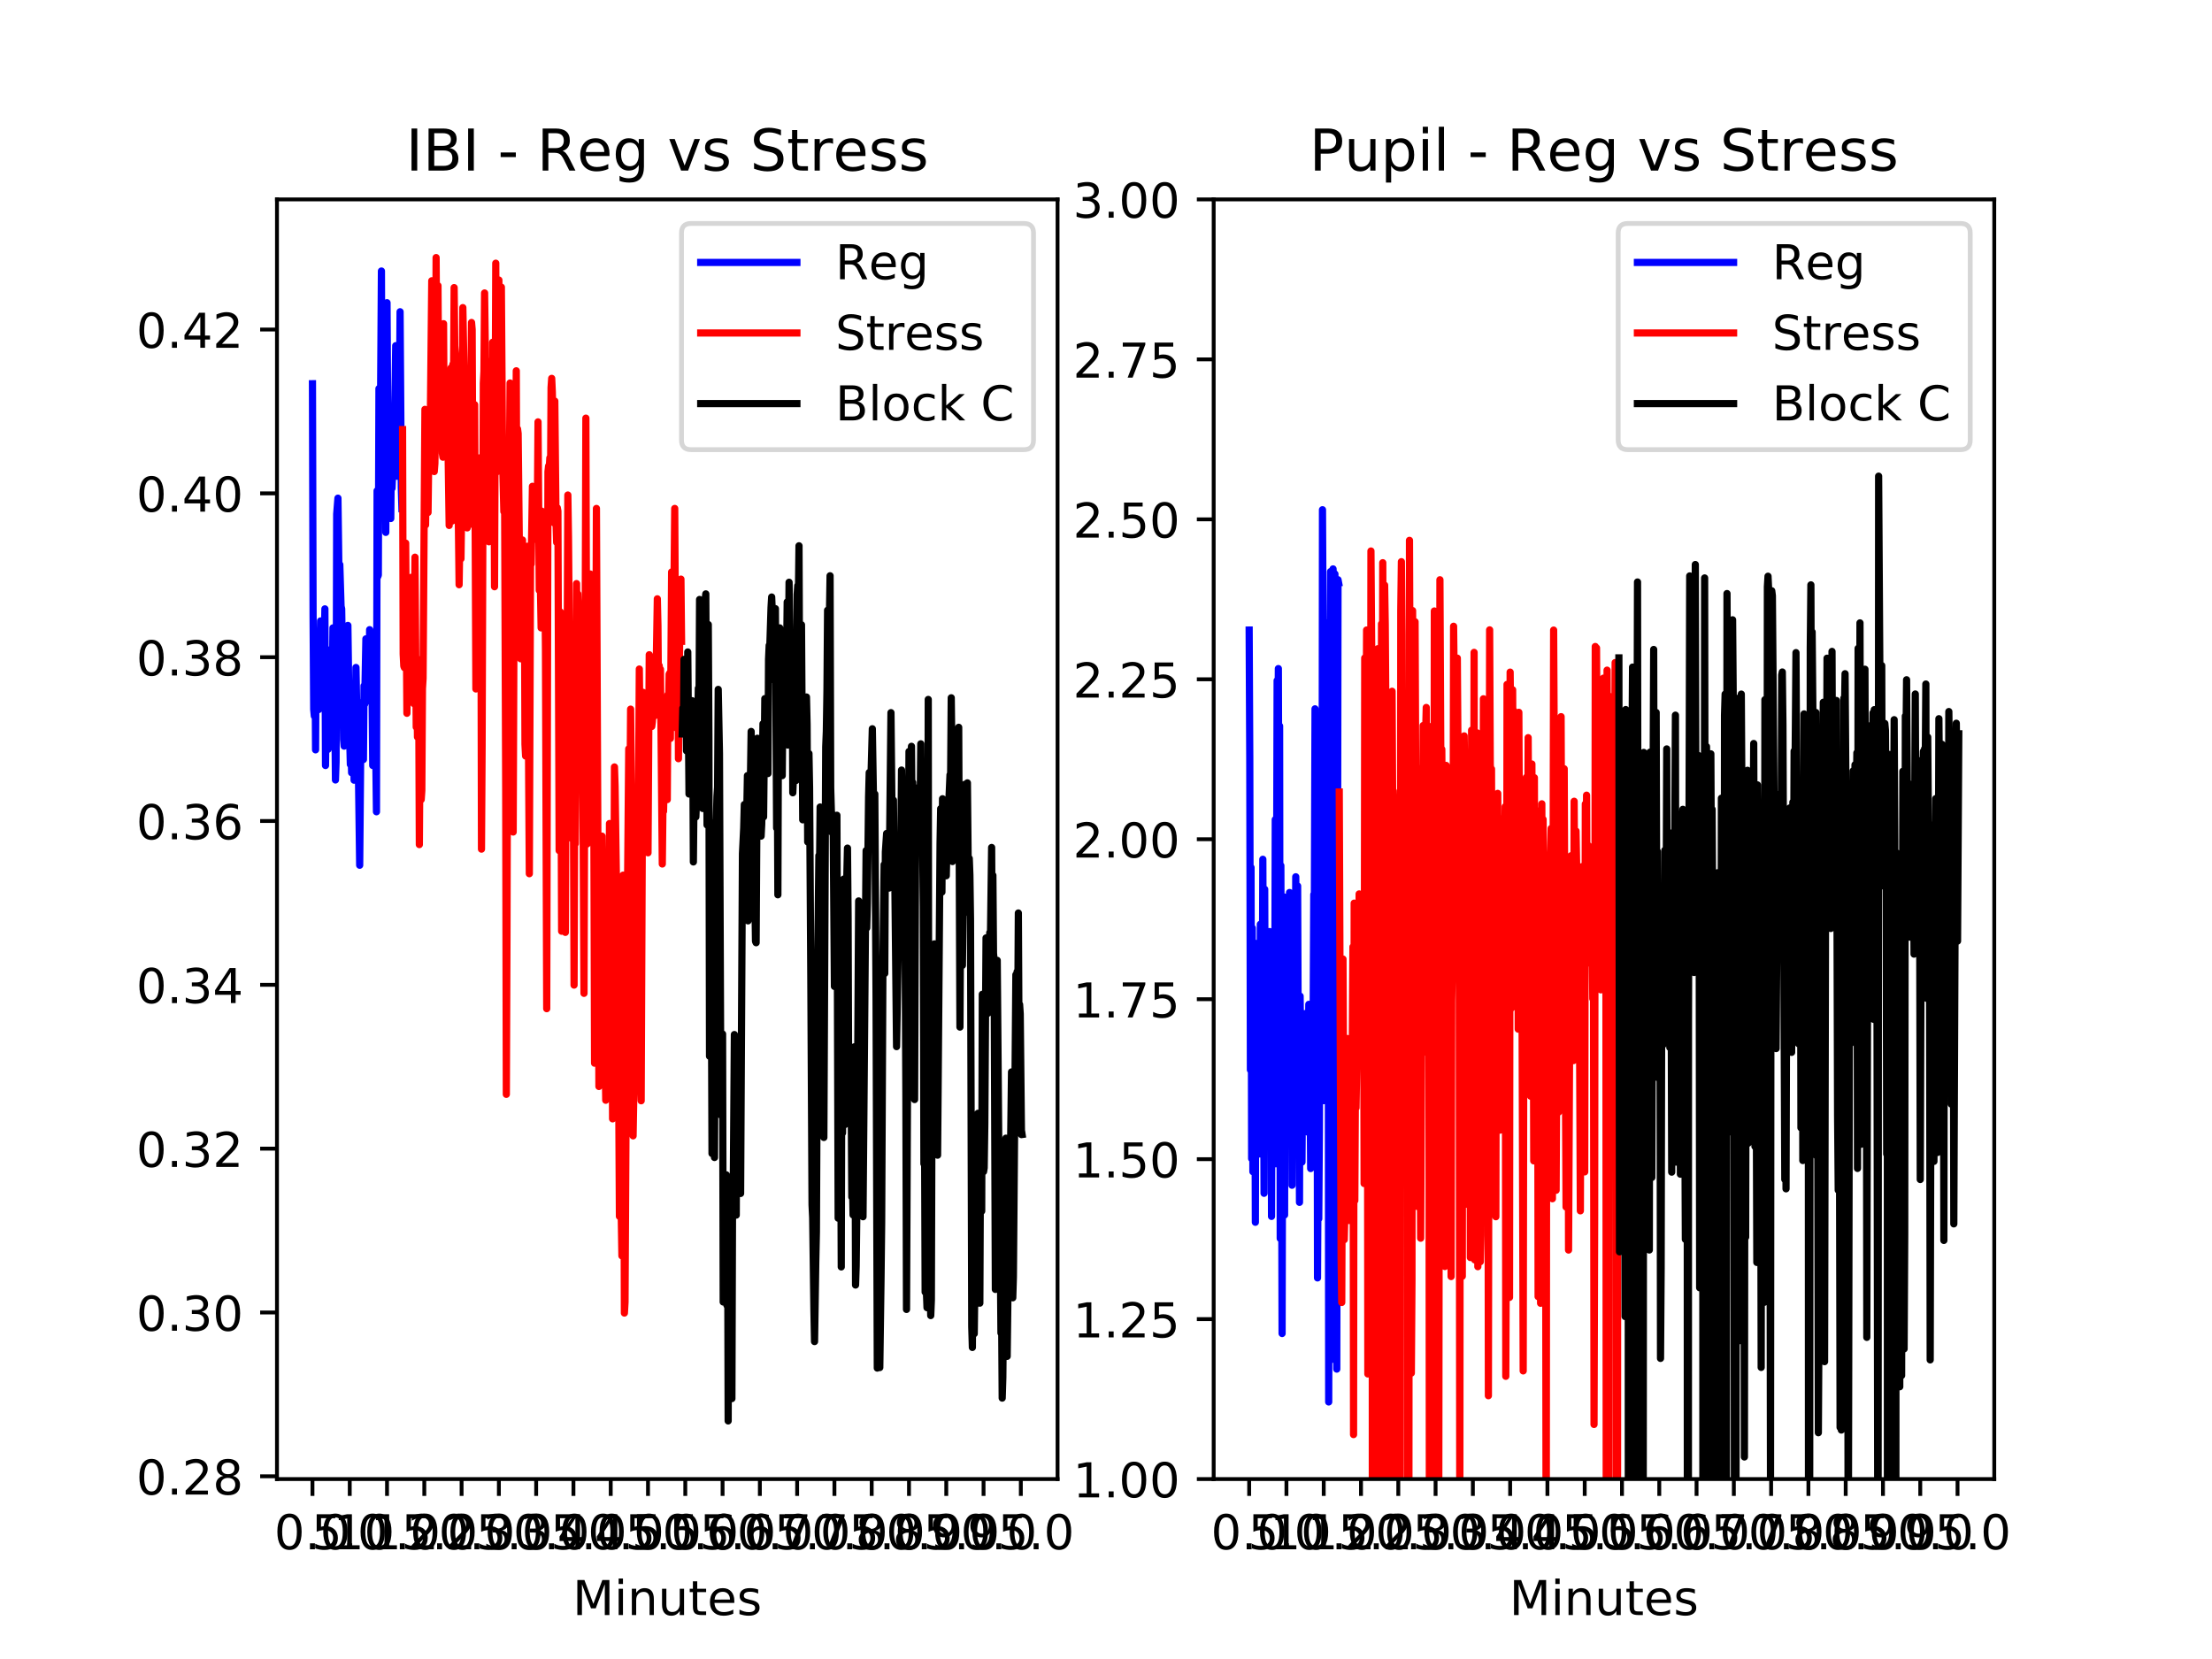 <?xml version="1.0" encoding="utf-8" standalone="no"?>
<!DOCTYPE svg PUBLIC "-//W3C//DTD SVG 1.1//EN"
  "http://www.w3.org/Graphics/SVG/1.1/DTD/svg11.dtd">
<!-- Created with matplotlib (http://matplotlib.org/) -->
<svg height="345pt" version="1.1" viewBox="0 0 460 345" width="460pt" xmlns="http://www.w3.org/2000/svg" xmlns:xlink="http://www.w3.org/1999/xlink">
 <defs>
  <style type="text/css">
*{stroke-linecap:butt;stroke-linejoin:round;}
  </style>
 </defs>
 <g id="figure_1">
  <g id="patch_1">
   <path d="M 0 345.6 
L 460.8 345.6 
L 460.8 0 
L 0 0 
z
" style="fill:#ffffff;"/>
  </g>
  <g id="axes_1">
   <g id="patch_2">
    <path d="M 57.6 307.584 
L 219.927 307.584 
L 219.927 41.472 
L 57.6 41.472 
z
" style="fill:#ffffff;"/>
   </g>
   <g id="matplotlib.axis_1">
    <g id="xtick_1">
     <g id="line2d_1">
      <defs>
       <path d="M 0 0 
L 0 3.5 
" id="m2897943ba0" style="stroke:#000000;stroke-width:0.8;"/>
      </defs>
      <g>
       <use style="stroke:#000000;stroke-width:0.8;" x="64.979" xlink:href="#m2897943ba0" y="307.584"/>
      </g>
     </g>
     <g id="text_1">
      <!-- 0.0 -->
      <defs>
       <path d="M 31.781 66.406 
Q 24.172 66.406 20.328 58.906 
Q 16.5 51.422 16.5 36.375 
Q 16.5 21.391 20.328 13.891 
Q 24.172 6.391 31.781 6.391 
Q 39.453 6.391 43.281 13.891 
Q 47.125 21.391 47.125 36.375 
Q 47.125 51.422 43.281 58.906 
Q 39.453 66.406 31.781 66.406 
z
M 31.781 74.219 
Q 44.047 74.219 50.516 64.516 
Q 56.984 54.828 56.984 36.375 
Q 56.984 17.969 50.516 8.266 
Q 44.047 -1.422 31.781 -1.422 
Q 19.531 -1.422 13.062 8.266 
Q 6.594 17.969 6.594 36.375 
Q 6.594 54.828 13.062 64.516 
Q 19.531 74.219 31.781 74.219 
z
" id="DejaVuSans-30"/>
       <path d="M 10.688 12.406 
L 21 12.406 
L 21 0 
L 10.688 0 
z
" id="DejaVuSans-2e"/>
      </defs>
      <g transform="translate(57.027 322.182)scale(0.1 -0.1)">
       <use xlink:href="#DejaVuSans-30"/>
       <use x="63.623" xlink:href="#DejaVuSans-2e"/>
       <use x="95.41" xlink:href="#DejaVuSans-30"/>
      </g>
     </g>
    </g>
    <g id="xtick_2">
     <g id="line2d_2">
      <g>
       <use style="stroke:#000000;stroke-width:0.8;" x="72.732" xlink:href="#m2897943ba0" y="307.584"/>
      </g>
     </g>
     <g id="text_2">
      <!-- 5.0 -->
      <defs>
       <path d="M 10.797 72.906 
L 49.516 72.906 
L 49.516 64.594 
L 19.828 64.594 
L 19.828 46.734 
Q 21.969 47.469 24.109 47.828 
Q 26.266 48.188 28.422 48.188 
Q 40.625 48.188 47.75 41.5 
Q 54.891 34.812 54.891 23.391 
Q 54.891 11.625 47.562 5.094 
Q 40.234 -1.422 26.906 -1.422 
Q 22.312 -1.422 17.547 -0.641 
Q 12.797 0.141 7.719 1.703 
L 7.719 11.625 
Q 12.109 9.234 16.797 8.062 
Q 21.484 6.891 26.703 6.891 
Q 35.156 6.891 40.078 11.328 
Q 45.016 15.766 45.016 23.391 
Q 45.016 31 40.078 35.438 
Q 35.156 39.891 26.703 39.891 
Q 22.75 39.891 18.812 39.016 
Q 14.891 38.141 10.797 36.281 
z
" id="DejaVuSans-35"/>
      </defs>
      <g transform="translate(64.78 322.182)scale(0.1 -0.1)">
       <use xlink:href="#DejaVuSans-35"/>
       <use x="63.623" xlink:href="#DejaVuSans-2e"/>
       <use x="95.41" xlink:href="#DejaVuSans-30"/>
      </g>
     </g>
    </g>
    <g id="xtick_3">
     <g id="line2d_3">
      <g>
       <use style="stroke:#000000;stroke-width:0.8;" x="80.485" xlink:href="#m2897943ba0" y="307.584"/>
      </g>
     </g>
     <g id="text_3">
      <!-- 10.0 -->
      <defs>
       <path d="M 12.406 8.297 
L 28.516 8.297 
L 28.516 63.922 
L 10.984 60.406 
L 10.984 69.391 
L 28.422 72.906 
L 38.281 72.906 
L 38.281 8.297 
L 54.391 8.297 
L 54.391 0 
L 12.406 0 
z
" id="DejaVuSans-31"/>
      </defs>
      <g transform="translate(69.352 322.182)scale(0.1 -0.1)">
       <use xlink:href="#DejaVuSans-31"/>
       <use x="63.623" xlink:href="#DejaVuSans-30"/>
       <use x="127.246" xlink:href="#DejaVuSans-2e"/>
       <use x="159.033" xlink:href="#DejaVuSans-30"/>
      </g>
     </g>
    </g>
    <g id="xtick_4">
     <g id="line2d_4">
      <g>
       <use style="stroke:#000000;stroke-width:0.8;" x="88.238" xlink:href="#m2897943ba0" y="307.584"/>
      </g>
     </g>
     <g id="text_4">
      <!-- 15.0 -->
      <g transform="translate(77.105 322.182)scale(0.1 -0.1)">
       <use xlink:href="#DejaVuSans-31"/>
       <use x="63.623" xlink:href="#DejaVuSans-35"/>
       <use x="127.246" xlink:href="#DejaVuSans-2e"/>
       <use x="159.033" xlink:href="#DejaVuSans-30"/>
      </g>
     </g>
    </g>
    <g id="xtick_5">
     <g id="line2d_5">
      <g>
       <use style="stroke:#000000;stroke-width:0.8;" x="95.992" xlink:href="#m2897943ba0" y="307.584"/>
      </g>
     </g>
     <g id="text_5">
      <!-- 20.0 -->
      <defs>
       <path d="M 19.188 8.297 
L 53.609 8.297 
L 53.609 0 
L 7.328 0 
L 7.328 8.297 
Q 12.938 14.109 22.625 23.891 
Q 32.328 33.688 34.812 36.531 
Q 39.547 41.844 41.422 45.531 
Q 43.312 49.219 43.312 52.781 
Q 43.312 58.594 39.234 62.25 
Q 35.156 65.922 28.609 65.922 
Q 23.969 65.922 18.812 64.312 
Q 13.672 62.703 7.812 59.422 
L 7.812 69.391 
Q 13.766 71.781 18.938 73 
Q 24.125 74.219 28.422 74.219 
Q 39.75 74.219 46.484 68.547 
Q 53.219 62.891 53.219 53.422 
Q 53.219 48.922 51.531 44.891 
Q 49.859 40.875 45.406 35.406 
Q 44.188 33.984 37.641 27.219 
Q 31.109 20.453 19.188 8.297 
z
" id="DejaVuSans-32"/>
      </defs>
      <g transform="translate(84.859 322.182)scale(0.1 -0.1)">
       <use xlink:href="#DejaVuSans-32"/>
       <use x="63.623" xlink:href="#DejaVuSans-30"/>
       <use x="127.246" xlink:href="#DejaVuSans-2e"/>
       <use x="159.033" xlink:href="#DejaVuSans-30"/>
      </g>
     </g>
    </g>
    <g id="xtick_6">
     <g id="line2d_6">
      <g>
       <use style="stroke:#000000;stroke-width:0.8;" x="103.745" xlink:href="#m2897943ba0" y="307.584"/>
      </g>
     </g>
     <g id="text_6">
      <!-- 25.0 -->
      <g transform="translate(92.612 322.182)scale(0.1 -0.1)">
       <use xlink:href="#DejaVuSans-32"/>
       <use x="63.623" xlink:href="#DejaVuSans-35"/>
       <use x="127.246" xlink:href="#DejaVuSans-2e"/>
       <use x="159.033" xlink:href="#DejaVuSans-30"/>
      </g>
     </g>
    </g>
    <g id="xtick_7">
     <g id="line2d_7">
      <g>
       <use style="stroke:#000000;stroke-width:0.8;" x="111.498" xlink:href="#m2897943ba0" y="307.584"/>
      </g>
     </g>
     <g id="text_7">
      <!-- 30.0 -->
      <defs>
       <path d="M 40.578 39.312 
Q 47.656 37.797 51.625 33 
Q 55.609 28.219 55.609 21.188 
Q 55.609 10.406 48.188 4.484 
Q 40.766 -1.422 27.094 -1.422 
Q 22.516 -1.422 17.656 -0.516 
Q 12.797 0.391 7.625 2.203 
L 7.625 11.719 
Q 11.719 9.328 16.594 8.109 
Q 21.484 6.891 26.812 6.891 
Q 36.078 6.891 40.938 10.547 
Q 45.797 14.203 45.797 21.188 
Q 45.797 27.641 41.281 31.266 
Q 36.766 34.906 28.719 34.906 
L 20.219 34.906 
L 20.219 43.016 
L 29.109 43.016 
Q 36.375 43.016 40.234 45.922 
Q 44.094 48.828 44.094 54.297 
Q 44.094 59.906 40.109 62.906 
Q 36.141 65.922 28.719 65.922 
Q 24.656 65.922 20.016 65.031 
Q 15.375 64.156 9.812 62.312 
L 9.812 71.094 
Q 15.438 72.656 20.344 73.438 
Q 25.25 74.219 29.594 74.219 
Q 40.828 74.219 47.359 69.109 
Q 53.906 64.016 53.906 55.328 
Q 53.906 49.266 50.438 45.094 
Q 46.969 40.922 40.578 39.312 
z
" id="DejaVuSans-33"/>
      </defs>
      <g transform="translate(100.365 322.182)scale(0.1 -0.1)">
       <use xlink:href="#DejaVuSans-33"/>
       <use x="63.623" xlink:href="#DejaVuSans-30"/>
       <use x="127.246" xlink:href="#DejaVuSans-2e"/>
       <use x="159.033" xlink:href="#DejaVuSans-30"/>
      </g>
     </g>
    </g>
    <g id="xtick_8">
     <g id="line2d_8">
      <g>
       <use style="stroke:#000000;stroke-width:0.8;" x="119.251" xlink:href="#m2897943ba0" y="307.584"/>
      </g>
     </g>
     <g id="text_8">
      <!-- 35.0 -->
      <g transform="translate(108.118 322.182)scale(0.1 -0.1)">
       <use xlink:href="#DejaVuSans-33"/>
       <use x="63.623" xlink:href="#DejaVuSans-35"/>
       <use x="127.246" xlink:href="#DejaVuSans-2e"/>
       <use x="159.033" xlink:href="#DejaVuSans-30"/>
      </g>
     </g>
    </g>
    <g id="xtick_9">
     <g id="line2d_9">
      <g>
       <use style="stroke:#000000;stroke-width:0.8;" x="127.005" xlink:href="#m2897943ba0" y="307.584"/>
      </g>
     </g>
     <g id="text_9">
      <!-- 40.0 -->
      <defs>
       <path d="M 37.797 64.312 
L 12.891 25.391 
L 37.797 25.391 
z
M 35.203 72.906 
L 47.609 72.906 
L 47.609 25.391 
L 58.016 25.391 
L 58.016 17.188 
L 47.609 17.188 
L 47.609 0 
L 37.797 0 
L 37.797 17.188 
L 4.891 17.188 
L 4.891 26.703 
z
" id="DejaVuSans-34"/>
      </defs>
      <g transform="translate(115.872 322.182)scale(0.1 -0.1)">
       <use xlink:href="#DejaVuSans-34"/>
       <use x="63.623" xlink:href="#DejaVuSans-30"/>
       <use x="127.246" xlink:href="#DejaVuSans-2e"/>
       <use x="159.033" xlink:href="#DejaVuSans-30"/>
      </g>
     </g>
    </g>
    <g id="xtick_10">
     <g id="line2d_10">
      <g>
       <use style="stroke:#000000;stroke-width:0.8;" x="134.758" xlink:href="#m2897943ba0" y="307.584"/>
      </g>
     </g>
     <g id="text_10">
      <!-- 45.0 -->
      <g transform="translate(123.625 322.182)scale(0.1 -0.1)">
       <use xlink:href="#DejaVuSans-34"/>
       <use x="63.623" xlink:href="#DejaVuSans-35"/>
       <use x="127.246" xlink:href="#DejaVuSans-2e"/>
       <use x="159.033" xlink:href="#DejaVuSans-30"/>
      </g>
     </g>
    </g>
    <g id="xtick_11">
     <g id="line2d_11">
      <g>
       <use style="stroke:#000000;stroke-width:0.8;" x="142.511" xlink:href="#m2897943ba0" y="307.584"/>
      </g>
     </g>
     <g id="text_11">
      <!-- 50.0 -->
      <g transform="translate(131.378 322.182)scale(0.1 -0.1)">
       <use xlink:href="#DejaVuSans-35"/>
       <use x="63.623" xlink:href="#DejaVuSans-30"/>
       <use x="127.246" xlink:href="#DejaVuSans-2e"/>
       <use x="159.033" xlink:href="#DejaVuSans-30"/>
      </g>
     </g>
    </g>
    <g id="xtick_12">
     <g id="line2d_12">
      <g>
       <use style="stroke:#000000;stroke-width:0.8;" x="150.264" xlink:href="#m2897943ba0" y="307.584"/>
      </g>
     </g>
     <g id="text_12">
      <!-- 55.0 -->
      <g transform="translate(139.131 322.182)scale(0.1 -0.1)">
       <use xlink:href="#DejaVuSans-35"/>
       <use x="63.623" xlink:href="#DejaVuSans-35"/>
       <use x="127.246" xlink:href="#DejaVuSans-2e"/>
       <use x="159.033" xlink:href="#DejaVuSans-30"/>
      </g>
     </g>
    </g>
    <g id="xtick_13">
     <g id="line2d_13">
      <g>
       <use style="stroke:#000000;stroke-width:0.8;" x="158.018" xlink:href="#m2897943ba0" y="307.584"/>
      </g>
     </g>
     <g id="text_13">
      <!-- 60.0 -->
      <defs>
       <path d="M 33.016 40.375 
Q 26.375 40.375 22.484 35.828 
Q 18.609 31.297 18.609 23.391 
Q 18.609 15.531 22.484 10.953 
Q 26.375 6.391 33.016 6.391 
Q 39.656 6.391 43.531 10.953 
Q 47.406 15.531 47.406 23.391 
Q 47.406 31.297 43.531 35.828 
Q 39.656 40.375 33.016 40.375 
z
M 52.594 71.297 
L 52.594 62.312 
Q 48.875 64.062 45.094 64.984 
Q 41.312 65.922 37.594 65.922 
Q 27.828 65.922 22.672 59.328 
Q 17.531 52.734 16.797 39.406 
Q 19.672 43.656 24.016 45.922 
Q 28.375 48.188 33.594 48.188 
Q 44.578 48.188 50.953 41.516 
Q 57.328 34.859 57.328 23.391 
Q 57.328 12.156 50.688 5.359 
Q 44.047 -1.422 33.016 -1.422 
Q 20.359 -1.422 13.672 8.266 
Q 6.984 17.969 6.984 36.375 
Q 6.984 53.656 15.188 63.938 
Q 23.391 74.219 37.203 74.219 
Q 40.922 74.219 44.703 73.484 
Q 48.484 72.75 52.594 71.297 
z
" id="DejaVuSans-36"/>
      </defs>
      <g transform="translate(146.885 322.182)scale(0.1 -0.1)">
       <use xlink:href="#DejaVuSans-36"/>
       <use x="63.623" xlink:href="#DejaVuSans-30"/>
       <use x="127.246" xlink:href="#DejaVuSans-2e"/>
       <use x="159.033" xlink:href="#DejaVuSans-30"/>
      </g>
     </g>
    </g>
    <g id="xtick_14">
     <g id="line2d_14">
      <g>
       <use style="stroke:#000000;stroke-width:0.8;" x="165.771" xlink:href="#m2897943ba0" y="307.584"/>
      </g>
     </g>
     <g id="text_14">
      <!-- 65.0 -->
      <g transform="translate(154.638 322.182)scale(0.1 -0.1)">
       <use xlink:href="#DejaVuSans-36"/>
       <use x="63.623" xlink:href="#DejaVuSans-35"/>
       <use x="127.246" xlink:href="#DejaVuSans-2e"/>
       <use x="159.033" xlink:href="#DejaVuSans-30"/>
      </g>
     </g>
    </g>
    <g id="xtick_15">
     <g id="line2d_15">
      <g>
       <use style="stroke:#000000;stroke-width:0.8;" x="173.524" xlink:href="#m2897943ba0" y="307.584"/>
      </g>
     </g>
     <g id="text_15">
      <!-- 70.0 -->
      <defs>
       <path d="M 8.203 72.906 
L 55.078 72.906 
L 55.078 68.703 
L 28.609 0 
L 18.312 0 
L 43.219 64.594 
L 8.203 64.594 
z
" id="DejaVuSans-37"/>
      </defs>
      <g transform="translate(162.391 322.182)scale(0.1 -0.1)">
       <use xlink:href="#DejaVuSans-37"/>
       <use x="63.623" xlink:href="#DejaVuSans-30"/>
       <use x="127.246" xlink:href="#DejaVuSans-2e"/>
       <use x="159.033" xlink:href="#DejaVuSans-30"/>
      </g>
     </g>
    </g>
    <g id="xtick_16">
     <g id="line2d_16">
      <g>
       <use style="stroke:#000000;stroke-width:0.8;" x="181.277" xlink:href="#m2897943ba0" y="307.584"/>
      </g>
     </g>
     <g id="text_16">
      <!-- 75.0 -->
      <g transform="translate(170.144 322.182)scale(0.1 -0.1)">
       <use xlink:href="#DejaVuSans-37"/>
       <use x="63.623" xlink:href="#DejaVuSans-35"/>
       <use x="127.246" xlink:href="#DejaVuSans-2e"/>
       <use x="159.033" xlink:href="#DejaVuSans-30"/>
      </g>
     </g>
    </g>
    <g id="xtick_17">
     <g id="line2d_17">
      <g>
       <use style="stroke:#000000;stroke-width:0.8;" x="189.031" xlink:href="#m2897943ba0" y="307.584"/>
      </g>
     </g>
     <g id="text_17">
      <!-- 80.0 -->
      <defs>
       <path d="M 31.781 34.625 
Q 24.75 34.625 20.719 30.859 
Q 16.703 27.094 16.703 20.516 
Q 16.703 13.922 20.719 10.156 
Q 24.75 6.391 31.781 6.391 
Q 38.812 6.391 42.859 10.172 
Q 46.922 13.969 46.922 20.516 
Q 46.922 27.094 42.891 30.859 
Q 38.875 34.625 31.781 34.625 
z
M 21.922 38.812 
Q 15.578 40.375 12.031 44.719 
Q 8.5 49.078 8.5 55.328 
Q 8.5 64.062 14.719 69.141 
Q 20.953 74.219 31.781 74.219 
Q 42.672 74.219 48.875 69.141 
Q 55.078 64.062 55.078 55.328 
Q 55.078 49.078 51.531 44.719 
Q 48 40.375 41.703 38.812 
Q 48.828 37.156 52.797 32.312 
Q 56.781 27.484 56.781 20.516 
Q 56.781 9.906 50.312 4.234 
Q 43.844 -1.422 31.781 -1.422 
Q 19.734 -1.422 13.25 4.234 
Q 6.781 9.906 6.781 20.516 
Q 6.781 27.484 10.781 32.312 
Q 14.797 37.156 21.922 38.812 
z
M 18.312 54.391 
Q 18.312 48.734 21.844 45.562 
Q 25.391 42.391 31.781 42.391 
Q 38.141 42.391 41.719 45.562 
Q 45.312 48.734 45.312 54.391 
Q 45.312 60.062 41.719 63.234 
Q 38.141 66.406 31.781 66.406 
Q 25.391 66.406 21.844 63.234 
Q 18.312 60.062 18.312 54.391 
z
" id="DejaVuSans-38"/>
      </defs>
      <g transform="translate(177.898 322.182)scale(0.1 -0.1)">
       <use xlink:href="#DejaVuSans-38"/>
       <use x="63.623" xlink:href="#DejaVuSans-30"/>
       <use x="127.246" xlink:href="#DejaVuSans-2e"/>
       <use x="159.033" xlink:href="#DejaVuSans-30"/>
      </g>
     </g>
    </g>
    <g id="xtick_18">
     <g id="line2d_18">
      <g>
       <use style="stroke:#000000;stroke-width:0.8;" x="196.784" xlink:href="#m2897943ba0" y="307.584"/>
      </g>
     </g>
     <g id="text_18">
      <!-- 85.0 -->
      <g transform="translate(185.651 322.182)scale(0.1 -0.1)">
       <use xlink:href="#DejaVuSans-38"/>
       <use x="63.623" xlink:href="#DejaVuSans-35"/>
       <use x="127.246" xlink:href="#DejaVuSans-2e"/>
       <use x="159.033" xlink:href="#DejaVuSans-30"/>
      </g>
     </g>
    </g>
    <g id="xtick_19">
     <g id="line2d_19">
      <g>
       <use style="stroke:#000000;stroke-width:0.8;" x="204.537" xlink:href="#m2897943ba0" y="307.584"/>
      </g>
     </g>
     <g id="text_19">
      <!-- 90.0 -->
      <defs>
       <path d="M 10.984 1.516 
L 10.984 10.5 
Q 14.703 8.734 18.5 7.812 
Q 22.312 6.891 25.984 6.891 
Q 35.75 6.891 40.891 13.453 
Q 46.047 20.016 46.781 33.406 
Q 43.953 29.203 39.594 26.953 
Q 35.25 24.703 29.984 24.703 
Q 19.047 24.703 12.672 31.312 
Q 6.297 37.938 6.297 49.422 
Q 6.297 60.641 12.938 67.422 
Q 19.578 74.219 30.609 74.219 
Q 43.266 74.219 49.922 64.516 
Q 56.594 54.828 56.594 36.375 
Q 56.594 19.141 48.406 8.859 
Q 40.234 -1.422 26.422 -1.422 
Q 22.703 -1.422 18.891 -0.688 
Q 15.094 0.047 10.984 1.516 
z
M 30.609 32.422 
Q 37.25 32.422 41.125 36.953 
Q 45.016 41.5 45.016 49.422 
Q 45.016 57.281 41.125 61.844 
Q 37.25 66.406 30.609 66.406 
Q 23.969 66.406 20.094 61.844 
Q 16.219 57.281 16.219 49.422 
Q 16.219 41.5 20.094 36.953 
Q 23.969 32.422 30.609 32.422 
z
" id="DejaVuSans-39"/>
      </defs>
      <g transform="translate(193.404 322.182)scale(0.1 -0.1)">
       <use xlink:href="#DejaVuSans-39"/>
       <use x="63.623" xlink:href="#DejaVuSans-30"/>
       <use x="127.246" xlink:href="#DejaVuSans-2e"/>
       <use x="159.033" xlink:href="#DejaVuSans-30"/>
      </g>
     </g>
    </g>
    <g id="xtick_20">
     <g id="line2d_20">
      <g>
       <use style="stroke:#000000;stroke-width:0.8;" x="212.29" xlink:href="#m2897943ba0" y="307.584"/>
      </g>
     </g>
     <g id="text_20">
      <!-- 95.0 -->
      <g transform="translate(201.158 322.182)scale(0.1 -0.1)">
       <use xlink:href="#DejaVuSans-39"/>
       <use x="63.623" xlink:href="#DejaVuSans-35"/>
       <use x="127.246" xlink:href="#DejaVuSans-2e"/>
       <use x="159.033" xlink:href="#DejaVuSans-30"/>
      </g>
     </g>
    </g>
    <g id="text_21">
     <!-- Minutes -->
     <defs>
      <path d="M 9.812 72.906 
L 24.516 72.906 
L 43.109 23.297 
L 61.812 72.906 
L 76.516 72.906 
L 76.516 0 
L 66.891 0 
L 66.891 64.016 
L 48.094 14.016 
L 38.188 14.016 
L 19.391 64.016 
L 19.391 0 
L 9.812 0 
z
" id="DejaVuSans-4d"/>
      <path d="M 9.422 54.688 
L 18.406 54.688 
L 18.406 0 
L 9.422 0 
z
M 9.422 75.984 
L 18.406 75.984 
L 18.406 64.594 
L 9.422 64.594 
z
" id="DejaVuSans-69"/>
      <path d="M 54.891 33.016 
L 54.891 0 
L 45.906 0 
L 45.906 32.719 
Q 45.906 40.484 42.875 44.328 
Q 39.844 48.188 33.797 48.188 
Q 26.516 48.188 22.312 43.547 
Q 18.109 38.922 18.109 30.906 
L 18.109 0 
L 9.078 0 
L 9.078 54.688 
L 18.109 54.688 
L 18.109 46.188 
Q 21.344 51.125 25.703 53.562 
Q 30.078 56 35.797 56 
Q 45.219 56 50.047 50.172 
Q 54.891 44.344 54.891 33.016 
z
" id="DejaVuSans-6e"/>
      <path d="M 8.5 21.578 
L 8.5 54.688 
L 17.484 54.688 
L 17.484 21.922 
Q 17.484 14.156 20.5 10.266 
Q 23.531 6.391 29.594 6.391 
Q 36.859 6.391 41.078 11.031 
Q 45.312 15.672 45.312 23.688 
L 45.312 54.688 
L 54.297 54.688 
L 54.297 0 
L 45.312 0 
L 45.312 8.406 
Q 42.047 3.422 37.719 1 
Q 33.406 -1.422 27.688 -1.422 
Q 18.266 -1.422 13.375 4.438 
Q 8.5 10.297 8.5 21.578 
z
M 31.109 56 
z
" id="DejaVuSans-75"/>
      <path d="M 18.312 70.219 
L 18.312 54.688 
L 36.812 54.688 
L 36.812 47.703 
L 18.312 47.703 
L 18.312 18.016 
Q 18.312 11.328 20.141 9.422 
Q 21.969 7.516 27.594 7.516 
L 36.812 7.516 
L 36.812 0 
L 27.594 0 
Q 17.188 0 13.234 3.875 
Q 9.281 7.766 9.281 18.016 
L 9.281 47.703 
L 2.688 47.703 
L 2.688 54.688 
L 9.281 54.688 
L 9.281 70.219 
z
" id="DejaVuSans-74"/>
      <path d="M 56.203 29.594 
L 56.203 25.203 
L 14.891 25.203 
Q 15.484 15.922 20.484 11.062 
Q 25.484 6.203 34.422 6.203 
Q 39.594 6.203 44.453 7.469 
Q 49.312 8.734 54.109 11.281 
L 54.109 2.781 
Q 49.266 0.734 44.188 -0.344 
Q 39.109 -1.422 33.891 -1.422 
Q 20.797 -1.422 13.156 6.188 
Q 5.516 13.812 5.516 26.812 
Q 5.516 40.234 12.766 48.109 
Q 20.016 56 32.328 56 
Q 43.359 56 49.781 48.891 
Q 56.203 41.797 56.203 29.594 
z
M 47.219 32.234 
Q 47.125 39.594 43.094 43.984 
Q 39.062 48.391 32.422 48.391 
Q 24.906 48.391 20.391 44.141 
Q 15.875 39.891 15.188 32.172 
z
" id="DejaVuSans-65"/>
      <path d="M 44.281 53.078 
L 44.281 44.578 
Q 40.484 46.531 36.375 47.5 
Q 32.281 48.484 27.875 48.484 
Q 21.188 48.484 17.844 46.438 
Q 14.5 44.391 14.5 40.281 
Q 14.5 37.156 16.891 35.375 
Q 19.281 33.594 26.516 31.984 
L 29.594 31.297 
Q 39.156 29.25 43.188 25.516 
Q 47.219 21.781 47.219 15.094 
Q 47.219 7.469 41.188 3.016 
Q 35.156 -1.422 24.609 -1.422 
Q 20.219 -1.422 15.453 -0.562 
Q 10.688 0.297 5.422 2 
L 5.422 11.281 
Q 10.406 8.688 15.234 7.391 
Q 20.062 6.109 24.812 6.109 
Q 31.156 6.109 34.562 8.281 
Q 37.984 10.453 37.984 14.406 
Q 37.984 18.062 35.516 20.016 
Q 33.062 21.969 24.703 23.781 
L 21.578 24.516 
Q 13.234 26.266 9.516 29.906 
Q 5.812 33.547 5.812 39.891 
Q 5.812 47.609 11.281 51.797 
Q 16.75 56 26.812 56 
Q 31.781 56 36.172 55.266 
Q 40.578 54.547 44.281 53.078 
z
" id="DejaVuSans-73"/>
     </defs>
     <g transform="translate(119.082 335.861)scale(0.1 -0.1)">
      <use xlink:href="#DejaVuSans-4d"/>
      <use x="86.279" xlink:href="#DejaVuSans-69"/>
      <use x="114.062" xlink:href="#DejaVuSans-6e"/>
      <use x="177.441" xlink:href="#DejaVuSans-75"/>
      <use x="240.82" xlink:href="#DejaVuSans-74"/>
      <use x="280.029" xlink:href="#DejaVuSans-65"/>
      <use x="341.553" xlink:href="#DejaVuSans-73"/>
     </g>
    </g>
   </g>
   <g id="matplotlib.axis_2">
    <g id="ytick_1">
     <g id="line2d_21">
      <defs>
       <path d="M 0 0 
L -3.5 0 
" id="m2987da5c5a" style="stroke:#000000;stroke-width:0.8;"/>
      </defs>
      <g>
       <use style="stroke:#000000;stroke-width:0.8;" x="57.6" xlink:href="#m2987da5c5a" y="307.005"/>
      </g>
     </g>
     <g id="text_22">
      <!-- 0.28 -->
      <g transform="translate(28.334 310.804)scale(0.1 -0.1)">
       <use xlink:href="#DejaVuSans-30"/>
       <use x="63.623" xlink:href="#DejaVuSans-2e"/>
       <use x="95.41" xlink:href="#DejaVuSans-32"/>
       <use x="159.033" xlink:href="#DejaVuSans-38"/>
      </g>
     </g>
    </g>
    <g id="ytick_2">
     <g id="line2d_22">
      <g>
       <use style="stroke:#000000;stroke-width:0.8;" x="57.6" xlink:href="#m2987da5c5a" y="272.937"/>
      </g>
     </g>
     <g id="text_23">
      <!-- 0.30 -->
      <g transform="translate(28.334 276.736)scale(0.1 -0.1)">
       <use xlink:href="#DejaVuSans-30"/>
       <use x="63.623" xlink:href="#DejaVuSans-2e"/>
       <use x="95.41" xlink:href="#DejaVuSans-33"/>
       <use x="159.033" xlink:href="#DejaVuSans-30"/>
      </g>
     </g>
    </g>
    <g id="ytick_3">
     <g id="line2d_23">
      <g>
       <use style="stroke:#000000;stroke-width:0.8;" x="57.6" xlink:href="#m2987da5c5a" y="238.869"/>
      </g>
     </g>
     <g id="text_24">
      <!-- 0.32 -->
      <g transform="translate(28.334 242.668)scale(0.1 -0.1)">
       <use xlink:href="#DejaVuSans-30"/>
       <use x="63.623" xlink:href="#DejaVuSans-2e"/>
       <use x="95.41" xlink:href="#DejaVuSans-33"/>
       <use x="159.033" xlink:href="#DejaVuSans-32"/>
      </g>
     </g>
    </g>
    <g id="ytick_4">
     <g id="line2d_24">
      <g>
       <use style="stroke:#000000;stroke-width:0.8;" x="57.6" xlink:href="#m2987da5c5a" y="204.801"/>
      </g>
     </g>
     <g id="text_25">
      <!-- 0.34 -->
      <g transform="translate(28.334 208.601)scale(0.1 -0.1)">
       <use xlink:href="#DejaVuSans-30"/>
       <use x="63.623" xlink:href="#DejaVuSans-2e"/>
       <use x="95.41" xlink:href="#DejaVuSans-33"/>
       <use x="159.033" xlink:href="#DejaVuSans-34"/>
      </g>
     </g>
    </g>
    <g id="ytick_5">
     <g id="line2d_25">
      <g>
       <use style="stroke:#000000;stroke-width:0.8;" x="57.6" xlink:href="#m2987da5c5a" y="170.734"/>
      </g>
     </g>
     <g id="text_26">
      <!-- 0.36 -->
      <g transform="translate(28.334 174.533)scale(0.1 -0.1)">
       <use xlink:href="#DejaVuSans-30"/>
       <use x="63.623" xlink:href="#DejaVuSans-2e"/>
       <use x="95.41" xlink:href="#DejaVuSans-33"/>
       <use x="159.033" xlink:href="#DejaVuSans-36"/>
      </g>
     </g>
    </g>
    <g id="ytick_6">
     <g id="line2d_26">
      <g>
       <use style="stroke:#000000;stroke-width:0.8;" x="57.6" xlink:href="#m2987da5c5a" y="136.666"/>
      </g>
     </g>
     <g id="text_27">
      <!-- 0.38 -->
      <g transform="translate(28.334 140.465)scale(0.1 -0.1)">
       <use xlink:href="#DejaVuSans-30"/>
       <use x="63.623" xlink:href="#DejaVuSans-2e"/>
       <use x="95.41" xlink:href="#DejaVuSans-33"/>
       <use x="159.033" xlink:href="#DejaVuSans-38"/>
      </g>
     </g>
    </g>
    <g id="ytick_7">
     <g id="line2d_27">
      <g>
       <use style="stroke:#000000;stroke-width:0.8;" x="57.6" xlink:href="#m2987da5c5a" y="102.598"/>
      </g>
     </g>
     <g id="text_28">
      <!-- 0.40 -->
      <g transform="translate(28.334 106.398)scale(0.1 -0.1)">
       <use xlink:href="#DejaVuSans-30"/>
       <use x="63.623" xlink:href="#DejaVuSans-2e"/>
       <use x="95.41" xlink:href="#DejaVuSans-34"/>
       <use x="159.033" xlink:href="#DejaVuSans-30"/>
      </g>
     </g>
    </g>
    <g id="ytick_8">
     <g id="line2d_28">
      <g>
       <use style="stroke:#000000;stroke-width:0.8;" x="57.6" xlink:href="#m2987da5c5a" y="68.531"/>
      </g>
     </g>
     <g id="text_29">
      <!-- 0.42 -->
      <g transform="translate(28.334 72.33)scale(0.1 -0.1)">
       <use xlink:href="#DejaVuSans-30"/>
       <use x="63.623" xlink:href="#DejaVuSans-2e"/>
       <use x="95.41" xlink:href="#DejaVuSans-34"/>
       <use x="159.033" xlink:href="#DejaVuSans-32"/>
      </g>
     </g>
    </g>
   </g>
   <g id="line2d_29">
    <path clip-path="url(#pb39a846cc3)" d="M 64.979 79.802 
L 65.108 128.015 
L 65.237 147.515 
L 65.366 148.9 
L 65.495 134.549 
L 65.625 155.931 
L 65.754 131.318 
L 65.883 134.248 
L 66.012 142.535 
L 66.141 136.76 
L 66.271 147.558 
L 66.658 129.132 
L 66.788 145.669 
L 66.917 144.724 
L 67.046 134.76 
L 67.304 141.504 
L 67.563 126.62 
L 67.692 159.194 
L 67.951 135.794 
L 68.08 136.667 
L 68.209 155.831 
L 68.338 147.129 
L 68.467 147.215 
L 68.597 143.222 
L 68.726 145.884 
L 68.984 134.899 
L 69.114 141.676 
L 69.243 130.574 
L 69.372 150.006 
L 69.501 145.365 
L 69.63 148.288 
L 69.76 162.199 
L 69.889 158.378 
L 70.018 106.898 
L 70.277 103.596 
L 70.535 123.457 
L 70.664 117.41 
L 70.923 126.062 
L 71.052 126.62 
L 71.44 153.741 
L 71.569 155.158 
L 71.698 149.576 
L 71.827 132.434 
L 71.956 138.713 
L 72.086 138.109 
L 72.215 152.238 
L 72.344 130.062 
L 72.603 149.49 
L 72.861 158.979 
L 72.99 154.557 
L 73.119 160.697 
L 73.249 153.97 
L 73.378 155.373 
L 73.507 150.574 
L 73.636 162.242 
L 73.766 149.963 
L 73.895 151.809 
L 74.024 138.807 
L 74.282 152.367 
L 74.412 151.422 
L 74.799 179.932 
L 75.058 150.621 
L 75.187 146.098 
L 75.316 156.403 
L 75.445 153.741 
L 75.575 157.949 
L 75.704 142.621 
L 75.833 146.442 
L 76.092 132.853 
L 76.221 139.272 
L 76.35 136.094 
L 76.479 136.667 
L 76.608 142.621 
L 76.738 143.039 
L 76.867 130.946 
L 76.996 145.841 
L 77.125 140.517 
L 77.254 140.667 
L 77.384 145.411 
L 77.513 159.194 
L 77.642 152.711 
L 77.771 156.36 
L 77.901 141.132 
L 78.03 147.601 
L 78.288 168.811 
L 78.417 102.061 
L 78.547 119.922 
L 78.676 119.596 
L 78.805 80.817 
L 78.934 83.967 
L 79.064 94.572 
L 79.322 56.359 
L 79.451 95.502 
L 79.58 71.023 
L 79.71 98.526 
L 79.839 87.921 
L 79.968 103.27 
L 80.097 88.339 
L 80.227 110.712 
L 80.356 68.588 
L 80.485 62.955 
L 80.743 106.061 
L 80.873 103.968 
L 81.002 92.589 
L 81.131 97.177 
L 81.26 107.828 
L 81.39 94.466 
L 81.519 101.549 
L 81.777 95.177 
L 81.906 86.339 
L 82.036 88.665 
L 82.294 71.886 
L 82.553 99.037 
L 82.682 78.664 
L 82.94 84.369 
L 83.069 82.796 
L 83.199 64.833 
L 83.457 101.503 
L 83.586 105.782 
L 83.586 105.782 
" style="fill:none;stroke:#0000ff;stroke-linecap:square;stroke-width:1.5;"/>
   </g>
   <g id="line2d_30">
    <path clip-path="url(#pb39a846cc3)" d="M 83.716 89.341 
L 83.845 136.009 
L 83.974 138.527 
L 84.103 138.842 
L 84.232 135.876 
L 84.362 112.945 
L 84.62 148.331 
L 84.749 136.899 
L 84.879 142.02 
L 85.008 129.364 
L 85.137 136.109 
L 85.266 133.561 
L 85.525 120.061 
L 85.654 129.504 
L 85.783 122.155 
L 86.042 146.313 
L 86.3 115.875 
L 86.558 151.208 
L 86.688 141.805 
L 86.817 153.272 
L 86.946 146.141 
L 87.075 145.283 
L 87.205 175.638 
L 87.463 137.168 
L 87.592 166.278 
L 87.721 164.389 
L 87.851 143.179 
L 87.98 141.075 
L 88.367 85.13 
L 88.497 109.177 
L 88.755 90.944 
L 88.884 87.641 
L 89.014 106.573 
L 89.272 85.781 
L 89.401 95.967 
L 89.789 58.389 
L 89.918 60.266 
L 90.177 79.362 
L 90.306 98.06 
L 90.435 96.386 
L 90.564 88.986 
L 90.693 53.568 
L 90.823 73.865 
L 91.081 59.403 
L 91.21 79.7 
L 91.34 69.806 
L 91.469 74.017 
L 91.598 72.749 
L 91.727 83.151 
L 91.856 81.502 
L 91.986 94.246 
L 92.115 95.075 
L 92.244 67.319 
L 92.373 91.828 
L 92.503 80.715 
L 92.632 92.2 
L 92.89 77.315 
L 93.019 82.846 
L 93.407 109.27 
L 93.536 106.107 
L 93.795 76.503 
L 93.924 82.44 
L 94.053 108.34 
L 94.182 75.742 
L 94.312 80.461 
L 94.441 59.809 
L 94.57 71.937 
L 94.699 73.56 
L 94.958 92.031 
L 95.087 88.432 
L 95.475 121.596 
L 95.733 104.851 
L 95.862 116.201 
L 95.992 106.712 
L 96.25 63.97 
L 96.638 84.622 
L 96.767 99.735 
L 96.896 96.344 
L 97.025 99.781 
L 97.155 109.782 
L 97.284 108.666 
L 97.413 109.27 
L 97.542 99.084 
L 97.671 104.619 
L 97.93 81.07 
L 98.059 67.065 
L 98.188 68.537 
L 98.317 101.503 
L 98.447 89.595 
L 98.576 104.154 
L 98.705 84.153 
L 98.964 143.272 
L 99.222 101.689 
L 99.351 108.526 
L 99.61 98.247 
L 99.739 95.223 
L 99.868 99.845 
L 99.997 112.526 
L 100.127 176.583 
L 100.256 155.158 
L 100.514 79.7 
L 100.643 77.214 
L 100.773 60.926 
L 100.902 70.922 
L 101.031 99.502 
L 101.16 74.981 
L 101.29 76.25 
L 101.419 93.959 
L 101.548 87.734 
L 101.677 112.666 
L 102.065 80.715 
L 102.323 94.758 
L 102.453 71.176 
L 102.582 84.166 
L 102.711 84.267 
L 102.84 122.015 
L 103.099 54.735 
L 103.228 93.549 
L 103.357 98.107 
L 103.616 67.979 
L 103.745 58.236 
L 103.874 84.292 
L 104.003 83.963 
L 104.262 59.708 
L 104.52 95.887 
L 104.779 106.391 
L 104.908 95.828 
L 105.166 163.874 
L 105.295 227.573 
L 105.425 195.407 
L 105.683 97.46 
L 105.812 92.99 
L 105.942 95.967 
L 106.071 79.65 
L 106.717 173.019 
L 106.975 106.293 
L 107.105 98.991 
L 107.234 101.968 
L 107.363 77.112 
L 107.492 115.922 
L 107.621 89.189 
L 107.751 90.153 
L 108.009 114.201 
L 108.268 136.992 
L 108.397 126.713 
L 108.526 127.132 
L 108.655 112.294 
L 108.784 133.039 
L 109.043 118.713 
L 109.172 154.771 
L 109.301 157.219 
L 109.43 147.129 
L 109.689 113.596 
L 109.947 162.414 
L 110.077 181.692 
L 110.335 115.178 
L 110.464 117.317 
L 110.723 101.13 
L 110.852 107.27 
L 110.981 107.456 
L 111.11 108.573 
L 111.24 112.154 
L 111.498 104.898 
L 111.627 105.596 
L 111.756 105.084 
L 111.886 87.734 
L 112.144 122.759 
L 112.273 115.55 
L 112.532 130.574 
L 112.661 106.293 
L 112.919 123.178 
L 113.049 108.619 
L 113.178 108.387 
L 113.436 134.992 
L 113.695 209.76 
L 113.953 98.107 
L 114.082 96.898 
L 114.212 97.456 
L 114.341 95.227 
L 114.47 103.177 
L 114.599 80.614 
L 114.729 78.685 
L 114.858 81.527 
L 114.987 87.616 
L 115.116 88.339 
L 115.245 108.759 
L 115.375 83.404 
L 115.633 108.619 
L 115.762 112.805 
L 115.892 105.596 
L 116.021 106.293 
L 116.279 176.883 
L 116.538 127.271 
L 116.796 193.653 
L 117.184 160.439 
L 117.313 132.806 
L 117.442 148.632 
L 117.571 193.892 
L 117.701 158.507 
L 117.83 165.849 
L 118.088 102.944 
L 118.218 111.736 
L 118.605 156.274 
L 118.734 158.292 
L 118.864 174.35 
L 118.993 133.597 
L 119.122 129.969 
L 119.381 204.856 
L 119.51 167.309 
L 119.639 175.466 
L 119.768 159.666 
L 119.897 121.364 
L 120.027 139.039 
L 120.156 123.504 
L 120.543 134.062 
L 120.802 154.084 
L 121.06 134.202 
L 121.448 206.57 
L 121.836 86.956 
L 122.094 175.509 
L 122.611 122.666 
L 122.74 119.364 
L 122.869 124.573 
L 122.999 121.317 
L 123.128 125.318 
L 123.257 125.643 
L 123.386 134.291 
L 123.645 221.099 
L 124.032 105.735 
L 124.549 225.936 
L 125.195 173.878 
L 125.454 197.361 
L 125.583 189.028 
L 125.712 217.813 
L 125.842 219.807 
L 125.971 228.801 
L 126.229 204.657 
L 126.358 214.943 
L 126.488 212.91 
L 126.617 200.989 
L 126.746 171.259 
L 126.875 212.949 
L 127.134 193.135 
L 127.263 205.813 
L 127.392 232.671 
L 127.521 229.774 
L 127.78 159.494 
L 127.909 163.487 
L 128.555 208.604 
L 128.814 252.951 
L 128.943 239.481 
L 129.072 245.211 
L 129.331 261.161 
L 129.589 181.993 
L 129.847 273.057 
L 129.977 270.754 
L 130.235 224.634 
L 130.364 189.335 
L 130.494 185.48 
L 130.752 155.716 
L 131.01 164.518 
L 131.14 147.472 
L 131.398 172.375 
L 131.656 236.206 
L 131.915 221.242 
L 132.173 189.467 
L 132.303 206.77 
L 132.561 197.201 
L 132.69 181.563 
L 132.949 139.132 
L 133.078 150.607 
L 133.207 223.196 
L 133.336 228.913 
L 133.595 167.953 
L 133.724 143.97 
L 133.853 156.575 
L 134.112 148.889 
L 134.241 155.802 
L 134.37 154.471 
L 134.499 151.723 
L 134.629 160.482 
L 134.758 177.346 
L 135.016 136.155 
L 135.145 149.19 
L 135.275 143.479 
L 135.404 144.714 
L 135.533 151.079 
L 135.662 150.063 
L 136.05 143.365 
L 136.179 148.846 
L 136.308 148.159 
L 136.696 124.527 
L 136.825 130.155 
L 136.955 147.258 
L 137.084 138.413 
L 137.213 139.876 
L 137.342 139.179 
L 137.73 179.674 
L 137.859 168.039 
L 137.988 168.726 
L 138.247 157.262 
L 138.376 159.58 
L 138.505 155.458 
L 138.634 157.863 
L 138.764 166.278 
L 138.893 144.467 
L 139.022 148.889 
L 139.151 140.202 
L 139.281 139.969 
L 139.41 153.569 
L 139.668 118.945 
L 139.797 136.223 
L 139.927 126.155 
L 140.056 124.806 
L 140.185 119.503 
L 140.314 105.735 
L 140.573 151.337 
L 140.831 124.015 
L 140.96 124.015 
L 141.09 157.777 
L 141.348 132.248 
L 141.477 133.647 
L 141.606 120.434 
L 141.736 133.371 
L 141.736 133.371 
" style="fill:none;stroke:#ff0000;stroke-linecap:square;stroke-width:1.5;"/>
   </g>
   <g id="line2d_31">
    <path clip-path="url(#pb39a846cc3)" d="M 141.865 152.625 
L 141.994 147.258 
L 142.123 152.482 
L 142.253 137.125 
L 142.382 137.365 
L 142.64 142.342 
L 142.769 156.145 
L 142.899 155.587 
L 143.028 135.579 
L 143.286 165.119 
L 143.416 162.242 
L 143.545 158.979 
L 143.803 147.859 
L 143.932 145.712 
L 144.062 154.471 
L 144.191 179.245 
L 144.449 152.539 
L 144.579 157.09 
L 144.708 169.885 
L 144.837 166.751 
L 145.225 143.136 
L 145.354 147.945 
L 145.483 124.666 
L 145.612 152.761 
L 145.742 152.539 
L 145.871 149.691 
L 146.129 168.124 
L 146.388 144.939 
L 146.646 124.713 
L 146.775 123.504 
L 147.034 171.559 
L 147.292 129.876 
L 147.421 153.526 
L 147.551 219.647 
L 147.809 171.044 
L 148.068 239.89 
L 148.326 213.707 
L 148.584 240.709 
L 148.843 175.037 
L 149.101 165.634 
L 149.231 163.702 
L 149.36 143.365 
L 149.618 156.704 
L 149.877 222.438 
L 150.006 231.964 
L 150.264 215.023 
L 150.394 270.754 
L 150.523 253.975 
L 150.652 266.943 
L 150.91 260.986 
L 151.04 244.318 
L 151.169 271.452 
L 151.298 247.295 
L 151.427 295.488 
L 151.557 245.174 
L 151.815 286.557 
L 151.944 279.057 
L 152.073 278.324 
L 152.203 290.848 
L 152.332 250.905 
L 152.461 251.053 
L 152.719 215.142 
L 152.849 226.197 
L 153.107 252.691 
L 153.236 217.893 
L 153.495 226.824 
L 153.624 227.685 
L 153.753 226.197 
L 154.012 248.188 
L 154.399 177.527 
L 154.658 172.203 
L 154.787 167.309 
L 154.916 169.799 
L 155.045 168.94 
L 155.175 175.509 
L 155.433 161.298 
L 155.562 191.5 
L 155.692 189.427 
L 155.95 169.198 
L 156.208 152.109 
L 156.467 179.502 
L 156.596 172.117 
L 156.725 182.45 
L 156.855 177.699 
L 157.113 195.766 
L 157.242 196.045 
L 157.501 153.526 
L 157.63 170.572 
L 158.018 154.9 
L 158.276 173.878 
L 158.405 171.345 
L 158.664 150.521 
L 158.793 169.885 
L 159.051 145.283 
L 159.31 152.668 
L 159.439 147.773 
L 159.697 160.868 
L 159.827 137.086 
L 159.956 134.205 
L 160.085 134.434 
L 160.344 126.341 
L 160.473 124.155 
L 160.86 133.178 
L 160.99 141.418 
L 161.248 126.573 
L 161.507 172.203 
L 161.636 156.747 
L 161.765 186.078 
L 161.894 146.141 
L 162.023 140.9 
L 162.153 130.574 
L 162.282 131.371 
L 162.411 149.404 
L 162.54 141.923 
L 162.669 161.298 
L 162.928 132.713 
L 163.186 149.19 
L 163.316 135.969 
L 163.445 139.783 
L 163.574 137.039 
L 163.703 125.178 
L 163.832 154.943 
L 164.091 121.085 
L 164.22 130.388 
L 164.349 154.084 
L 164.479 135.178 
L 164.608 139.4 
L 164.737 133.364 
L 164.866 164.861 
L 164.995 161.899 
L 165.125 155.244 
L 165.254 142.342 
L 165.383 149.018 
L 165.512 162.328 
L 165.771 123.643 
L 165.9 121.782 
L 166.029 124.573 
L 166.158 113.503 
L 166.288 144.993 
L 166.417 130.201 
L 166.546 136.696 
L 166.675 129.922 
L 166.934 170.486 
L 167.192 148.675 
L 167.451 165.505 
L 167.58 159.752 
L 167.709 144.946 
L 167.838 150.693 
L 167.968 175.08 
L 168.226 156.704 
L 168.355 163.831 
L 168.614 203.022 
L 168.872 250.532 
L 169.001 253.212 
L 169.26 272.359 
L 169.389 278.987 
L 169.647 262.347 
L 169.777 256.151 
L 170.035 201.228 
L 170.294 177.914 
L 170.423 180.919 
L 170.552 167.824 
L 170.81 189.985 
L 170.94 180.275 
L 171.327 236.541 
L 171.586 182.689 
L 171.715 155.33 
L 171.844 152.109 
L 171.973 143.69 
L 172.103 126.899 
L 172.232 138.155 
L 172.361 135.966 
L 172.62 119.736 
L 172.749 163.831 
L 173.007 173.105 
L 173.136 169.327 
L 173.266 172.16 
L 173.524 205.135 
L 173.653 201.387 
L 173.912 169.584 
L 174.041 169.541 
L 174.299 253.323 
L 174.429 236.281 
L 174.558 251.984 
L 174.816 230.513 
L 174.945 263.463 
L 175.075 210.717 
L 175.204 235.611 
L 175.462 182.809 
L 175.721 233.862 
L 175.85 227.908 
L 176.108 181.993 
L 176.238 176.368 
L 176.367 190.703 
L 176.496 228.737 
L 176.625 233.442 
L 176.755 223.703 
L 177.013 228.379 
L 177.142 248.932 
L 177.271 245.583 
L 177.401 252.654 
L 177.53 241.453 
L 177.659 217.694 
L 177.788 220.764 
L 177.918 267.231 
L 178.047 263.259 
L 178.176 252.542 
L 178.564 187.354 
L 178.693 189.549 
L 178.822 231.741 
L 178.951 225.452 
L 179.081 225.388 
L 179.468 253.026 
L 180.114 176.883 
L 180.244 192.975 
L 180.373 187.832 
L 180.631 165.72 
L 180.76 160.654 
L 180.89 167.824 
L 181.019 165.462 
L 181.407 151.551 
L 181.665 167.266 
L 181.794 167.395 
L 181.923 165.119 
L 182.182 207.208 
L 182.44 284.499 
L 182.57 268.731 
L 182.699 281.918 
L 182.828 272.01 
L 182.957 284.394 
L 183.216 265.789 
L 183.345 254.365 
L 183.603 201.188 
L 183.862 179.803 
L 183.991 202.424 
L 184.12 177.184 
L 184.379 173.32 
L 184.637 179.588 
L 184.766 180.49 
L 184.895 184.682 
L 185.283 148.202 
L 185.542 173.62 
L 185.671 173.534 
L 185.8 166.407 
L 185.929 179.76 
L 186.058 180.275 
L 186.446 217.654 
L 186.834 194.729 
L 186.963 197.121 
L 187.092 196.376 
L 187.351 174.608 
L 187.48 160.138 
L 187.868 179.46 
L 187.997 170.786 
L 188.126 173.835 
L 188.384 227.387 
L 188.514 272.301 
L 189.031 156.274 
L 189.16 157.734 
L 189.289 164.432 
L 189.547 155.201 
L 189.677 171.602 
L 189.806 162.715 
L 190.064 227.536 
L 190.194 228.658 
L 190.452 163.874 
L 190.581 165.548 
L 190.71 174.908 
L 191.098 170.228 
L 191.357 167.438 
L 191.486 154.686 
L 191.615 170.915 
L 191.744 162.715 
L 192.003 188.691 
L 192.132 242.011 
L 192.261 233.825 
L 192.39 268.696 
L 192.52 264.998 
L 192.778 271.94 
L 193.036 145.454 
L 193.166 261.963 
L 193.295 269.289 
L 193.424 268.277 
L 193.553 273.58 
L 193.683 270.301 
L 193.812 227.052 
L 193.941 222.877 
L 194.199 200.55 
L 194.329 196.284 
L 194.587 208.245 
L 194.716 204.059 
L 194.975 240.225 
L 195.492 175.338 
L 195.621 168.167 
L 195.879 185.513 
L 196.008 166.106 
L 196.267 181.048 
L 196.396 181.349 
L 196.655 169.284 
L 196.784 182.122 
L 197.042 170.572 
L 197.171 169.799 
L 197.43 164.174 
L 197.559 161.126 
L 197.688 161.684 
L 197.818 145.111 
L 197.947 156.145 
L 198.076 179.159 
L 198.205 177.828 
L 198.464 155.158 
L 198.593 158.078 
L 198.851 161.126 
L 198.981 168.425 
L 199.239 158.764 
L 199.368 151.251 
L 199.627 213.587 
L 199.756 190.982 
L 199.885 190.709 
L 200.144 200.75 
L 200.273 190.384 
L 200.402 189.028 
L 200.531 183.753 
L 200.66 163.101 
L 200.79 184.483 
L 200.919 183.667 
L 201.177 162.8 
L 201.436 189.786 
L 201.565 178.515 
L 201.694 181.993 
L 201.823 191.181 
L 202.082 275.848 
L 202.211 280.208 
L 202.34 252.754 
L 202.47 254.737 
L 202.599 277.348 
L 202.728 266.847 
L 202.857 271.312 
L 203.245 245.956 
L 203.374 231.518 
L 203.503 239.146 
L 203.762 270.999 
L 203.891 241.825 
L 204.02 244.951 
L 204.149 251.872 
L 204.279 206.77 
L 204.408 216.936 
L 204.537 243.648 
L 204.666 242.867 
L 204.796 233.75 
L 205.054 195.048 
L 205.183 208.484 
L 205.312 198.477 
L 205.442 210.717 
L 205.7 196.284 
L 205.829 193.932 
L 205.958 195.965 
L 206.217 176.239 
L 206.346 199.354 
L 206.475 182.036 
L 206.605 198.238 
L 206.734 199.673 
L 206.992 268.138 
L 207.121 252.43 
L 207.251 206.092 
L 207.38 199.713 
L 207.897 261.928 
L 208.026 262.068 
L 208.155 277.208 
L 208.284 271.906 
L 208.414 290.744 
L 208.543 286.418 
L 208.801 258.831 
L 208.931 266.812 
L 209.189 236.69 
L 209.447 282.057 
L 209.706 260.917 
L 209.835 259.649 
L 209.964 254.184 
L 210.352 222.917 
L 210.61 269.882 
L 210.74 265.556 
L 211.257 202.703 
L 211.386 203.022 
L 211.515 202.065 
L 211.644 211.674 
L 211.773 189.865 
L 211.903 214.903 
L 212.032 208.883 
L 212.161 210.836 
L 212.42 235.946 
L 212.549 235.927 
" style="fill:none;stroke:#000000;stroke-linecap:square;stroke-width:1.5;"/>
   </g>
   <g id="patch_3">
    <path d="M 57.6 307.584 
L 57.6 41.472 
" style="fill:none;stroke:#000000;stroke-linecap:square;stroke-linejoin:miter;stroke-width:0.8;"/>
   </g>
   <g id="patch_4">
    <path d="M 219.927 307.584 
L 219.927 41.472 
" style="fill:none;stroke:#000000;stroke-linecap:square;stroke-linejoin:miter;stroke-width:0.8;"/>
   </g>
   <g id="patch_5">
    <path d="M 57.6 307.584 
L 219.927 307.584 
" style="fill:none;stroke:#000000;stroke-linecap:square;stroke-linejoin:miter;stroke-width:0.8;"/>
   </g>
   <g id="patch_6">
    <path d="M 57.6 41.472 
L 219.927 41.472 
" style="fill:none;stroke:#000000;stroke-linecap:square;stroke-linejoin:miter;stroke-width:0.8;"/>
   </g>
   <g id="text_30">
    <!-- IBI - Reg vs Stress -->
    <defs>
     <path d="M 9.812 72.906 
L 19.672 72.906 
L 19.672 0 
L 9.812 0 
z
" id="DejaVuSans-49"/>
     <path d="M 19.672 34.812 
L 19.672 8.109 
L 35.5 8.109 
Q 43.453 8.109 47.281 11.406 
Q 51.125 14.703 51.125 21.484 
Q 51.125 28.328 47.281 31.562 
Q 43.453 34.812 35.5 34.812 
z
M 19.672 64.797 
L 19.672 42.828 
L 34.281 42.828 
Q 41.5 42.828 45.031 45.531 
Q 48.578 48.25 48.578 53.812 
Q 48.578 59.328 45.031 62.062 
Q 41.5 64.797 34.281 64.797 
z
M 9.812 72.906 
L 35.016 72.906 
Q 46.297 72.906 52.391 68.219 
Q 58.5 63.531 58.5 54.891 
Q 58.5 48.188 55.375 44.234 
Q 52.25 40.281 46.188 39.312 
Q 53.469 37.75 57.5 32.781 
Q 61.531 27.828 61.531 20.406 
Q 61.531 10.641 54.891 5.312 
Q 48.25 0 35.984 0 
L 9.812 0 
z
" id="DejaVuSans-42"/>
     <path id="DejaVuSans-20"/>
     <path d="M 4.891 31.391 
L 31.203 31.391 
L 31.203 23.391 
L 4.891 23.391 
z
" id="DejaVuSans-2d"/>
     <path d="M 44.391 34.188 
Q 47.562 33.109 50.562 29.594 
Q 53.562 26.078 56.594 19.922 
L 66.609 0 
L 56 0 
L 46.688 18.703 
Q 43.062 26.031 39.672 28.422 
Q 36.281 30.812 30.422 30.812 
L 19.672 30.812 
L 19.672 0 
L 9.812 0 
L 9.812 72.906 
L 32.078 72.906 
Q 44.578 72.906 50.734 67.672 
Q 56.891 62.453 56.891 51.906 
Q 56.891 45.016 53.688 40.469 
Q 50.484 35.938 44.391 34.188 
z
M 19.672 64.797 
L 19.672 38.922 
L 32.078 38.922 
Q 39.203 38.922 42.844 42.219 
Q 46.484 45.516 46.484 51.906 
Q 46.484 58.297 42.844 61.547 
Q 39.203 64.797 32.078 64.797 
z
" id="DejaVuSans-52"/>
     <path d="M 45.406 27.984 
Q 45.406 37.75 41.375 43.109 
Q 37.359 48.484 30.078 48.484 
Q 22.859 48.484 18.828 43.109 
Q 14.797 37.75 14.797 27.984 
Q 14.797 18.266 18.828 12.891 
Q 22.859 7.516 30.078 7.516 
Q 37.359 7.516 41.375 12.891 
Q 45.406 18.266 45.406 27.984 
z
M 54.391 6.781 
Q 54.391 -7.172 48.188 -13.984 
Q 42 -20.797 29.203 -20.797 
Q 24.469 -20.797 20.266 -20.094 
Q 16.062 -19.391 12.109 -17.922 
L 12.109 -9.188 
Q 16.062 -11.328 19.922 -12.344 
Q 23.781 -13.375 27.781 -13.375 
Q 36.625 -13.375 41.016 -8.766 
Q 45.406 -4.156 45.406 5.172 
L 45.406 9.625 
Q 42.625 4.781 38.281 2.391 
Q 33.938 0 27.875 0 
Q 17.828 0 11.672 7.656 
Q 5.516 15.328 5.516 27.984 
Q 5.516 40.672 11.672 48.328 
Q 17.828 56 27.875 56 
Q 33.938 56 38.281 53.609 
Q 42.625 51.219 45.406 46.391 
L 45.406 54.688 
L 54.391 54.688 
z
" id="DejaVuSans-67"/>
     <path d="M 2.984 54.688 
L 12.5 54.688 
L 29.594 8.797 
L 46.688 54.688 
L 56.203 54.688 
L 35.688 0 
L 23.484 0 
z
" id="DejaVuSans-76"/>
     <path d="M 53.516 70.516 
L 53.516 60.891 
Q 47.906 63.578 42.922 64.891 
Q 37.938 66.219 33.297 66.219 
Q 25.25 66.219 20.875 63.094 
Q 16.5 59.969 16.5 54.203 
Q 16.5 49.359 19.406 46.891 
Q 22.312 44.438 30.422 42.922 
L 36.375 41.703 
Q 47.406 39.594 52.656 34.297 
Q 57.906 29 57.906 20.125 
Q 57.906 9.516 50.797 4.047 
Q 43.703 -1.422 29.984 -1.422 
Q 24.812 -1.422 18.969 -0.25 
Q 13.141 0.922 6.891 3.219 
L 6.891 13.375 
Q 12.891 10.016 18.656 8.297 
Q 24.422 6.594 29.984 6.594 
Q 38.422 6.594 43.016 9.906 
Q 47.609 13.234 47.609 19.391 
Q 47.609 24.75 44.312 27.781 
Q 41.016 30.812 33.5 32.328 
L 27.484 33.5 
Q 16.453 35.688 11.516 40.375 
Q 6.594 45.062 6.594 53.422 
Q 6.594 63.094 13.406 68.656 
Q 20.219 74.219 32.172 74.219 
Q 37.312 74.219 42.625 73.281 
Q 47.953 72.359 53.516 70.516 
z
" id="DejaVuSans-53"/>
     <path d="M 41.109 46.297 
Q 39.594 47.172 37.812 47.578 
Q 36.031 48 33.891 48 
Q 26.266 48 22.188 43.047 
Q 18.109 38.094 18.109 28.812 
L 18.109 0 
L 9.078 0 
L 9.078 54.688 
L 18.109 54.688 
L 18.109 46.188 
Q 20.953 51.172 25.484 53.578 
Q 30.031 56 36.531 56 
Q 37.453 56 38.578 55.875 
Q 39.703 55.766 41.062 55.516 
z
" id="DejaVuSans-72"/>
    </defs>
    <g transform="translate(84.403 35.472)scale(0.12 -0.12)">
     <use xlink:href="#DejaVuSans-49"/>
     <use x="29.492" xlink:href="#DejaVuSans-42"/>
     <use x="98.096" xlink:href="#DejaVuSans-49"/>
     <use x="127.588" xlink:href="#DejaVuSans-20"/>
     <use x="159.375" xlink:href="#DejaVuSans-2d"/>
     <use x="195.459" xlink:href="#DejaVuSans-20"/>
     <use x="227.246" xlink:href="#DejaVuSans-52"/>
     <use x="296.666" xlink:href="#DejaVuSans-65"/>
     <use x="358.189" xlink:href="#DejaVuSans-67"/>
     <use x="421.666" xlink:href="#DejaVuSans-20"/>
     <use x="453.453" xlink:href="#DejaVuSans-76"/>
     <use x="512.633" xlink:href="#DejaVuSans-73"/>
     <use x="564.732" xlink:href="#DejaVuSans-20"/>
     <use x="596.52" xlink:href="#DejaVuSans-53"/>
     <use x="659.996" xlink:href="#DejaVuSans-74"/>
     <use x="699.205" xlink:href="#DejaVuSans-72"/>
     <use x="740.287" xlink:href="#DejaVuSans-65"/>
     <use x="801.811" xlink:href="#DejaVuSans-73"/>
     <use x="853.91" xlink:href="#DejaVuSans-73"/>
    </g>
   </g>
   <g id="legend_1">
    <g id="patch_7">
     <path d="M 143.719 93.506 
L 212.927 93.506 
Q 214.927 93.506 214.927 91.506 
L 214.927 48.472 
Q 214.927 46.472 212.927 46.472 
L 143.719 46.472 
Q 141.719 46.472 141.719 48.472 
L 141.719 91.506 
Q 141.719 93.506 143.719 93.506 
z
" style="fill:#ffffff;opacity:0.8;stroke:#cccccc;stroke-linejoin:miter;"/>
    </g>
    <g id="line2d_32">
     <path d="M 145.719 54.57 
L 165.719 54.57 
" style="fill:none;stroke:#0000ff;stroke-linecap:square;stroke-width:1.5;"/>
    </g>
    <g id="line2d_33"/>
    <g id="text_31">
     <!-- Reg -->
     <g transform="translate(173.719 58.07)scale(0.1 -0.1)">
      <use xlink:href="#DejaVuSans-52"/>
      <use x="69.42" xlink:href="#DejaVuSans-65"/>
      <use x="130.943" xlink:href="#DejaVuSans-67"/>
     </g>
    </g>
    <g id="line2d_34">
     <path d="M 145.719 69.249 
L 165.719 69.249 
" style="fill:none;stroke:#ff0000;stroke-linecap:square;stroke-width:1.5;"/>
    </g>
    <g id="line2d_35"/>
    <g id="text_32">
     <!-- Stress -->
     <g transform="translate(173.719 72.749)scale(0.1 -0.1)">
      <use xlink:href="#DejaVuSans-53"/>
      <use x="63.477" xlink:href="#DejaVuSans-74"/>
      <use x="102.686" xlink:href="#DejaVuSans-72"/>
      <use x="143.768" xlink:href="#DejaVuSans-65"/>
      <use x="205.291" xlink:href="#DejaVuSans-73"/>
      <use x="257.391" xlink:href="#DejaVuSans-73"/>
     </g>
    </g>
    <g id="line2d_36">
     <path d="M 145.719 83.927 
L 165.719 83.927 
" style="fill:none;stroke:#000000;stroke-linecap:square;stroke-width:1.5;"/>
    </g>
    <g id="line2d_37"/>
    <g id="text_33">
     <!-- Block C -->
     <defs>
      <path d="M 9.422 75.984 
L 18.406 75.984 
L 18.406 0 
L 9.422 0 
z
" id="DejaVuSans-6c"/>
      <path d="M 30.609 48.391 
Q 23.391 48.391 19.188 42.75 
Q 14.984 37.109 14.984 27.297 
Q 14.984 17.484 19.156 11.844 
Q 23.344 6.203 30.609 6.203 
Q 37.797 6.203 41.984 11.859 
Q 46.188 17.531 46.188 27.297 
Q 46.188 37.016 41.984 42.703 
Q 37.797 48.391 30.609 48.391 
z
M 30.609 56 
Q 42.328 56 49.016 48.375 
Q 55.719 40.766 55.719 27.297 
Q 55.719 13.875 49.016 6.219 
Q 42.328 -1.422 30.609 -1.422 
Q 18.844 -1.422 12.172 6.219 
Q 5.516 13.875 5.516 27.297 
Q 5.516 40.766 12.172 48.375 
Q 18.844 56 30.609 56 
z
" id="DejaVuSans-6f"/>
      <path d="M 48.781 52.594 
L 48.781 44.188 
Q 44.969 46.297 41.141 47.344 
Q 37.312 48.391 33.406 48.391 
Q 24.656 48.391 19.812 42.844 
Q 14.984 37.312 14.984 27.297 
Q 14.984 17.281 19.812 11.734 
Q 24.656 6.203 33.406 6.203 
Q 37.312 6.203 41.141 7.25 
Q 44.969 8.297 48.781 10.406 
L 48.781 2.094 
Q 45.016 0.344 40.984 -0.531 
Q 36.969 -1.422 32.422 -1.422 
Q 20.062 -1.422 12.781 6.344 
Q 5.516 14.109 5.516 27.297 
Q 5.516 40.672 12.859 48.328 
Q 20.219 56 33.016 56 
Q 37.156 56 41.109 55.141 
Q 45.062 54.297 48.781 52.594 
z
" id="DejaVuSans-63"/>
      <path d="M 9.078 75.984 
L 18.109 75.984 
L 18.109 31.109 
L 44.922 54.688 
L 56.391 54.688 
L 27.391 29.109 
L 57.625 0 
L 45.906 0 
L 18.109 26.703 
L 18.109 0 
L 9.078 0 
z
" id="DejaVuSans-6b"/>
      <path d="M 64.406 67.281 
L 64.406 56.891 
Q 59.422 61.531 53.781 63.812 
Q 48.141 66.109 41.797 66.109 
Q 29.297 66.109 22.656 58.469 
Q 16.016 50.828 16.016 36.375 
Q 16.016 21.969 22.656 14.328 
Q 29.297 6.688 41.797 6.688 
Q 48.141 6.688 53.781 8.984 
Q 59.422 11.281 64.406 15.922 
L 64.406 5.609 
Q 59.234 2.094 53.438 0.328 
Q 47.656 -1.422 41.219 -1.422 
Q 24.656 -1.422 15.125 8.703 
Q 5.609 18.844 5.609 36.375 
Q 5.609 53.953 15.125 64.078 
Q 24.656 74.219 41.219 74.219 
Q 47.75 74.219 53.531 72.484 
Q 59.328 70.75 64.406 67.281 
z
" id="DejaVuSans-43"/>
     </defs>
     <g transform="translate(173.719 87.427)scale(0.1 -0.1)">
      <use xlink:href="#DejaVuSans-42"/>
      <use x="68.604" xlink:href="#DejaVuSans-6c"/>
      <use x="96.387" xlink:href="#DejaVuSans-6f"/>
      <use x="157.568" xlink:href="#DejaVuSans-63"/>
      <use x="212.549" xlink:href="#DejaVuSans-6b"/>
      <use x="270.459" xlink:href="#DejaVuSans-20"/>
      <use x="302.246" xlink:href="#DejaVuSans-43"/>
     </g>
    </g>
   </g>
  </g>
  <g id="axes_2">
   <g id="patch_8">
    <path d="M 252.393 307.584 
L 414.72 307.584 
L 414.72 41.472 
L 252.393 41.472 
z
" style="fill:#ffffff;"/>
   </g>
   <g id="matplotlib.axis_3">
    <g id="xtick_21">
     <g id="line2d_38">
      <g>
       <use style="stroke:#000000;stroke-width:0.8;" x="259.771" xlink:href="#m2897943ba0" y="307.584"/>
      </g>
     </g>
     <g id="text_34">
      <!-- 0.0 -->
      <g transform="translate(251.82 322.182)scale(0.1 -0.1)">
       <use xlink:href="#DejaVuSans-30"/>
       <use x="63.623" xlink:href="#DejaVuSans-2e"/>
       <use x="95.41" xlink:href="#DejaVuSans-30"/>
      </g>
     </g>
    </g>
    <g id="xtick_22">
     <g id="line2d_39">
      <g>
       <use style="stroke:#000000;stroke-width:0.8;" x="267.524" xlink:href="#m2897943ba0" y="307.584"/>
      </g>
     </g>
     <g id="text_35">
      <!-- 5.0 -->
      <g transform="translate(259.573 322.182)scale(0.1 -0.1)">
       <use xlink:href="#DejaVuSans-35"/>
       <use x="63.623" xlink:href="#DejaVuSans-2e"/>
       <use x="95.41" xlink:href="#DejaVuSans-30"/>
      </g>
     </g>
    </g>
    <g id="xtick_23">
     <g id="line2d_40">
      <g>
       <use style="stroke:#000000;stroke-width:0.8;" x="275.278" xlink:href="#m2897943ba0" y="307.584"/>
      </g>
     </g>
     <g id="text_36">
      <!-- 10.0 -->
      <g transform="translate(264.145 322.182)scale(0.1 -0.1)">
       <use xlink:href="#DejaVuSans-31"/>
       <use x="63.623" xlink:href="#DejaVuSans-30"/>
       <use x="127.246" xlink:href="#DejaVuSans-2e"/>
       <use x="159.033" xlink:href="#DejaVuSans-30"/>
      </g>
     </g>
    </g>
    <g id="xtick_24">
     <g id="line2d_41">
      <g>
       <use style="stroke:#000000;stroke-width:0.8;" x="283.031" xlink:href="#m2897943ba0" y="307.584"/>
      </g>
     </g>
     <g id="text_37">
      <!-- 15.0 -->
      <g transform="translate(271.898 322.182)scale(0.1 -0.1)">
       <use xlink:href="#DejaVuSans-31"/>
       <use x="63.623" xlink:href="#DejaVuSans-35"/>
       <use x="127.246" xlink:href="#DejaVuSans-2e"/>
       <use x="159.033" xlink:href="#DejaVuSans-30"/>
      </g>
     </g>
    </g>
    <g id="xtick_25">
     <g id="line2d_42">
      <g>
       <use style="stroke:#000000;stroke-width:0.8;" x="290.784" xlink:href="#m2897943ba0" y="307.584"/>
      </g>
     </g>
     <g id="text_38">
      <!-- 20.0 -->
      <g transform="translate(279.651 322.182)scale(0.1 -0.1)">
       <use xlink:href="#DejaVuSans-32"/>
       <use x="63.623" xlink:href="#DejaVuSans-30"/>
       <use x="127.246" xlink:href="#DejaVuSans-2e"/>
       <use x="159.033" xlink:href="#DejaVuSans-30"/>
      </g>
     </g>
    </g>
    <g id="xtick_26">
     <g id="line2d_43">
      <g>
       <use style="stroke:#000000;stroke-width:0.8;" x="298.538" xlink:href="#m2897943ba0" y="307.584"/>
      </g>
     </g>
     <g id="text_39">
      <!-- 25.0 -->
      <g transform="translate(287.405 322.182)scale(0.1 -0.1)">
       <use xlink:href="#DejaVuSans-32"/>
       <use x="63.623" xlink:href="#DejaVuSans-35"/>
       <use x="127.246" xlink:href="#DejaVuSans-2e"/>
       <use x="159.033" xlink:href="#DejaVuSans-30"/>
      </g>
     </g>
    </g>
    <g id="xtick_27">
     <g id="line2d_44">
      <g>
       <use style="stroke:#000000;stroke-width:0.8;" x="306.291" xlink:href="#m2897943ba0" y="307.584"/>
      </g>
     </g>
     <g id="text_40">
      <!-- 30.0 -->
      <g transform="translate(295.158 322.182)scale(0.1 -0.1)">
       <use xlink:href="#DejaVuSans-33"/>
       <use x="63.623" xlink:href="#DejaVuSans-30"/>
       <use x="127.246" xlink:href="#DejaVuSans-2e"/>
       <use x="159.033" xlink:href="#DejaVuSans-30"/>
      </g>
     </g>
    </g>
    <g id="xtick_28">
     <g id="line2d_45">
      <g>
       <use style="stroke:#000000;stroke-width:0.8;" x="314.044" xlink:href="#m2897943ba0" y="307.584"/>
      </g>
     </g>
     <g id="text_41">
      <!-- 35.0 -->
      <g transform="translate(302.911 322.182)scale(0.1 -0.1)">
       <use xlink:href="#DejaVuSans-33"/>
       <use x="63.623" xlink:href="#DejaVuSans-35"/>
       <use x="127.246" xlink:href="#DejaVuSans-2e"/>
       <use x="159.033" xlink:href="#DejaVuSans-30"/>
      </g>
     </g>
    </g>
    <g id="xtick_29">
     <g id="line2d_46">
      <g>
       <use style="stroke:#000000;stroke-width:0.8;" x="321.797" xlink:href="#m2897943ba0" y="307.584"/>
      </g>
     </g>
     <g id="text_42">
      <!-- 40.0 -->
      <g transform="translate(310.664 322.182)scale(0.1 -0.1)">
       <use xlink:href="#DejaVuSans-34"/>
       <use x="63.623" xlink:href="#DejaVuSans-30"/>
       <use x="127.246" xlink:href="#DejaVuSans-2e"/>
       <use x="159.033" xlink:href="#DejaVuSans-30"/>
      </g>
     </g>
    </g>
    <g id="xtick_30">
     <g id="line2d_47">
      <g>
       <use style="stroke:#000000;stroke-width:0.8;" x="329.551" xlink:href="#m2897943ba0" y="307.584"/>
      </g>
     </g>
     <g id="text_43">
      <!-- 45.0 -->
      <g transform="translate(318.418 322.182)scale(0.1 -0.1)">
       <use xlink:href="#DejaVuSans-34"/>
       <use x="63.623" xlink:href="#DejaVuSans-35"/>
       <use x="127.246" xlink:href="#DejaVuSans-2e"/>
       <use x="159.033" xlink:href="#DejaVuSans-30"/>
      </g>
     </g>
    </g>
    <g id="xtick_31">
     <g id="line2d_48">
      <g>
       <use style="stroke:#000000;stroke-width:0.8;" x="337.304" xlink:href="#m2897943ba0" y="307.584"/>
      </g>
     </g>
     <g id="text_44">
      <!-- 50.0 -->
      <g transform="translate(326.171 322.182)scale(0.1 -0.1)">
       <use xlink:href="#DejaVuSans-35"/>
       <use x="63.623" xlink:href="#DejaVuSans-30"/>
       <use x="127.246" xlink:href="#DejaVuSans-2e"/>
       <use x="159.033" xlink:href="#DejaVuSans-30"/>
      </g>
     </g>
    </g>
    <g id="xtick_32">
     <g id="line2d_49">
      <g>
       <use style="stroke:#000000;stroke-width:0.8;" x="345.057" xlink:href="#m2897943ba0" y="307.584"/>
      </g>
     </g>
     <g id="text_45">
      <!-- 55.0 -->
      <g transform="translate(333.924 322.182)scale(0.1 -0.1)">
       <use xlink:href="#DejaVuSans-35"/>
       <use x="63.623" xlink:href="#DejaVuSans-35"/>
       <use x="127.246" xlink:href="#DejaVuSans-2e"/>
       <use x="159.033" xlink:href="#DejaVuSans-30"/>
      </g>
     </g>
    </g>
    <g id="xtick_33">
     <g id="line2d_50">
      <g>
       <use style="stroke:#000000;stroke-width:0.8;" x="352.81" xlink:href="#m2897943ba0" y="307.584"/>
      </g>
     </g>
     <g id="text_46">
      <!-- 60.0 -->
      <g transform="translate(341.677 322.182)scale(0.1 -0.1)">
       <use xlink:href="#DejaVuSans-36"/>
       <use x="63.623" xlink:href="#DejaVuSans-30"/>
       <use x="127.246" xlink:href="#DejaVuSans-2e"/>
       <use x="159.033" xlink:href="#DejaVuSans-30"/>
      </g>
     </g>
    </g>
    <g id="xtick_34">
     <g id="line2d_51">
      <g>
       <use style="stroke:#000000;stroke-width:0.8;" x="360.564" xlink:href="#m2897943ba0" y="307.584"/>
      </g>
     </g>
     <g id="text_47">
      <!-- 65.0 -->
      <g transform="translate(349.431 322.182)scale(0.1 -0.1)">
       <use xlink:href="#DejaVuSans-36"/>
       <use x="63.623" xlink:href="#DejaVuSans-35"/>
       <use x="127.246" xlink:href="#DejaVuSans-2e"/>
       <use x="159.033" xlink:href="#DejaVuSans-30"/>
      </g>
     </g>
    </g>
    <g id="xtick_35">
     <g id="line2d_52">
      <g>
       <use style="stroke:#000000;stroke-width:0.8;" x="368.317" xlink:href="#m2897943ba0" y="307.584"/>
      </g>
     </g>
     <g id="text_48">
      <!-- 70.0 -->
      <g transform="translate(357.184 322.182)scale(0.1 -0.1)">
       <use xlink:href="#DejaVuSans-37"/>
       <use x="63.623" xlink:href="#DejaVuSans-30"/>
       <use x="127.246" xlink:href="#DejaVuSans-2e"/>
       <use x="159.033" xlink:href="#DejaVuSans-30"/>
      </g>
     </g>
    </g>
    <g id="xtick_36">
     <g id="line2d_53">
      <g>
       <use style="stroke:#000000;stroke-width:0.8;" x="376.07" xlink:href="#m2897943ba0" y="307.584"/>
      </g>
     </g>
     <g id="text_49">
      <!-- 75.0 -->
      <g transform="translate(364.937 322.182)scale(0.1 -0.1)">
       <use xlink:href="#DejaVuSans-37"/>
       <use x="63.623" xlink:href="#DejaVuSans-35"/>
       <use x="127.246" xlink:href="#DejaVuSans-2e"/>
       <use x="159.033" xlink:href="#DejaVuSans-30"/>
      </g>
     </g>
    </g>
    <g id="xtick_37">
     <g id="line2d_54">
      <g>
       <use style="stroke:#000000;stroke-width:0.8;" x="383.823" xlink:href="#m2897943ba0" y="307.584"/>
      </g>
     </g>
     <g id="text_50">
      <!-- 80.0 -->
      <g transform="translate(372.69 322.182)scale(0.1 -0.1)">
       <use xlink:href="#DejaVuSans-38"/>
       <use x="63.623" xlink:href="#DejaVuSans-30"/>
       <use x="127.246" xlink:href="#DejaVuSans-2e"/>
       <use x="159.033" xlink:href="#DejaVuSans-30"/>
      </g>
     </g>
    </g>
    <g id="xtick_38">
     <g id="line2d_55">
      <g>
       <use style="stroke:#000000;stroke-width:0.8;" x="391.577" xlink:href="#m2897943ba0" y="307.584"/>
      </g>
     </g>
     <g id="text_51">
      <!-- 85.0 -->
      <g transform="translate(380.444 322.182)scale(0.1 -0.1)">
       <use xlink:href="#DejaVuSans-38"/>
       <use x="63.623" xlink:href="#DejaVuSans-35"/>
       <use x="127.246" xlink:href="#DejaVuSans-2e"/>
       <use x="159.033" xlink:href="#DejaVuSans-30"/>
      </g>
     </g>
    </g>
    <g id="xtick_39">
     <g id="line2d_56">
      <g>
       <use style="stroke:#000000;stroke-width:0.8;" x="399.33" xlink:href="#m2897943ba0" y="307.584"/>
      </g>
     </g>
     <g id="text_52">
      <!-- 90.0 -->
      <g transform="translate(388.197 322.182)scale(0.1 -0.1)">
       <use xlink:href="#DejaVuSans-39"/>
       <use x="63.623" xlink:href="#DejaVuSans-30"/>
       <use x="127.246" xlink:href="#DejaVuSans-2e"/>
       <use x="159.033" xlink:href="#DejaVuSans-30"/>
      </g>
     </g>
    </g>
    <g id="xtick_40">
     <g id="line2d_57">
      <g>
       <use style="stroke:#000000;stroke-width:0.8;" x="407.083" xlink:href="#m2897943ba0" y="307.584"/>
      </g>
     </g>
     <g id="text_53">
      <!-- 95.0 -->
      <g transform="translate(395.95 322.182)scale(0.1 -0.1)">
       <use xlink:href="#DejaVuSans-39"/>
       <use x="63.623" xlink:href="#DejaVuSans-35"/>
       <use x="127.246" xlink:href="#DejaVuSans-2e"/>
       <use x="159.033" xlink:href="#DejaVuSans-30"/>
      </g>
     </g>
    </g>
    <g id="text_54">
     <!-- Minutes -->
     <g transform="translate(313.874 335.861)scale(0.1 -0.1)">
      <use xlink:href="#DejaVuSans-4d"/>
      <use x="86.279" xlink:href="#DejaVuSans-69"/>
      <use x="114.062" xlink:href="#DejaVuSans-6e"/>
      <use x="177.441" xlink:href="#DejaVuSans-75"/>
      <use x="240.82" xlink:href="#DejaVuSans-74"/>
      <use x="280.029" xlink:href="#DejaVuSans-65"/>
      <use x="341.553" xlink:href="#DejaVuSans-73"/>
     </g>
    </g>
   </g>
   <g id="matplotlib.axis_4">
    <g id="ytick_9">
     <g id="line2d_58">
      <g>
       <use style="stroke:#000000;stroke-width:0.8;" x="252.393" xlink:href="#m2987da5c5a" y="307.584"/>
      </g>
     </g>
     <g id="text_55">
      <!-- 1.00 -->
      <g transform="translate(223.127 311.383)scale(0.1 -0.1)">
       <use xlink:href="#DejaVuSans-31"/>
       <use x="63.623" xlink:href="#DejaVuSans-2e"/>
       <use x="95.41" xlink:href="#DejaVuSans-30"/>
       <use x="159.033" xlink:href="#DejaVuSans-30"/>
      </g>
     </g>
    </g>
    <g id="ytick_10">
     <g id="line2d_59">
      <g>
       <use style="stroke:#000000;stroke-width:0.8;" x="252.393" xlink:href="#m2987da5c5a" y="274.32"/>
      </g>
     </g>
     <g id="text_56">
      <!-- 1.25 -->
      <g transform="translate(223.127 278.119)scale(0.1 -0.1)">
       <use xlink:href="#DejaVuSans-31"/>
       <use x="63.623" xlink:href="#DejaVuSans-2e"/>
       <use x="95.41" xlink:href="#DejaVuSans-32"/>
       <use x="159.033" xlink:href="#DejaVuSans-35"/>
      </g>
     </g>
    </g>
    <g id="ytick_11">
     <g id="line2d_60">
      <g>
       <use style="stroke:#000000;stroke-width:0.8;" x="252.393" xlink:href="#m2987da5c5a" y="241.056"/>
      </g>
     </g>
     <g id="text_57">
      <!-- 1.50 -->
      <g transform="translate(223.127 244.855)scale(0.1 -0.1)">
       <use xlink:href="#DejaVuSans-31"/>
       <use x="63.623" xlink:href="#DejaVuSans-2e"/>
       <use x="95.41" xlink:href="#DejaVuSans-35"/>
       <use x="159.033" xlink:href="#DejaVuSans-30"/>
      </g>
     </g>
    </g>
    <g id="ytick_12">
     <g id="line2d_61">
      <g>
       <use style="stroke:#000000;stroke-width:0.8;" x="252.393" xlink:href="#m2987da5c5a" y="207.792"/>
      </g>
     </g>
     <g id="text_58">
      <!-- 1.75 -->
      <g transform="translate(223.127 211.591)scale(0.1 -0.1)">
       <use xlink:href="#DejaVuSans-31"/>
       <use x="63.623" xlink:href="#DejaVuSans-2e"/>
       <use x="95.41" xlink:href="#DejaVuSans-37"/>
       <use x="159.033" xlink:href="#DejaVuSans-35"/>
      </g>
     </g>
    </g>
    <g id="ytick_13">
     <g id="line2d_62">
      <g>
       <use style="stroke:#000000;stroke-width:0.8;" x="252.393" xlink:href="#m2987da5c5a" y="174.528"/>
      </g>
     </g>
     <g id="text_59">
      <!-- 2.00 -->
      <g transform="translate(223.127 178.327)scale(0.1 -0.1)">
       <use xlink:href="#DejaVuSans-32"/>
       <use x="63.623" xlink:href="#DejaVuSans-2e"/>
       <use x="95.41" xlink:href="#DejaVuSans-30"/>
       <use x="159.033" xlink:href="#DejaVuSans-30"/>
      </g>
     </g>
    </g>
    <g id="ytick_14">
     <g id="line2d_63">
      <g>
       <use style="stroke:#000000;stroke-width:0.8;" x="252.393" xlink:href="#m2987da5c5a" y="141.264"/>
      </g>
     </g>
     <g id="text_60">
      <!-- 2.25 -->
      <g transform="translate(223.127 145.063)scale(0.1 -0.1)">
       <use xlink:href="#DejaVuSans-32"/>
       <use x="63.623" xlink:href="#DejaVuSans-2e"/>
       <use x="95.41" xlink:href="#DejaVuSans-32"/>
       <use x="159.033" xlink:href="#DejaVuSans-35"/>
      </g>
     </g>
    </g>
    <g id="ytick_15">
     <g id="line2d_64">
      <g>
       <use style="stroke:#000000;stroke-width:0.8;" x="252.393" xlink:href="#m2987da5c5a" y="108"/>
      </g>
     </g>
     <g id="text_61">
      <!-- 2.50 -->
      <g transform="translate(223.127 111.799)scale(0.1 -0.1)">
       <use xlink:href="#DejaVuSans-32"/>
       <use x="63.623" xlink:href="#DejaVuSans-2e"/>
       <use x="95.41" xlink:href="#DejaVuSans-35"/>
       <use x="159.033" xlink:href="#DejaVuSans-30"/>
      </g>
     </g>
    </g>
    <g id="ytick_16">
     <g id="line2d_65">
      <g>
       <use style="stroke:#000000;stroke-width:0.8;" x="252.393" xlink:href="#m2987da5c5a" y="74.736"/>
      </g>
     </g>
     <g id="text_62">
      <!-- 2.75 -->
      <g transform="translate(223.127 78.535)scale(0.1 -0.1)">
       <use xlink:href="#DejaVuSans-32"/>
       <use x="63.623" xlink:href="#DejaVuSans-2e"/>
       <use x="95.41" xlink:href="#DejaVuSans-37"/>
       <use x="159.033" xlink:href="#DejaVuSans-35"/>
      </g>
     </g>
    </g>
    <g id="ytick_17">
     <g id="line2d_66">
      <g>
       <use style="stroke:#000000;stroke-width:0.8;" x="252.393" xlink:href="#m2987da5c5a" y="41.472"/>
      </g>
     </g>
     <g id="text_63">
      <!-- 3.00 -->
      <g transform="translate(223.127 45.271)scale(0.1 -0.1)">
       <use xlink:href="#DejaVuSans-33"/>
       <use x="63.623" xlink:href="#DejaVuSans-2e"/>
       <use x="95.41" xlink:href="#DejaVuSans-30"/>
       <use x="159.033" xlink:href="#DejaVuSans-30"/>
      </g>
     </g>
    </g>
   </g>
   <g id="line2d_67">
    <path clip-path="url(#pb8798c40c0)" d="M 259.771 131.027 
L 259.9 157.672 
L 260.03 222.488 
L 260.159 180.398 
L 260.288 240.94 
L 260.417 192.973 
L 260.547 243.657 
L 260.676 215.269 
L 260.805 237.427 
L 260.934 210.226 
L 261.063 254.178 
L 261.193 196.192 
L 261.451 219.32 
L 261.58 205.582 
L 261.71 212.055 
L 261.968 239.97 
L 262.097 192.209 
L 262.226 212.744 
L 262.356 202.409 
L 262.485 216.264 
L 262.614 178.695 
L 262.873 248.152 
L 263.002 184.922 
L 263.131 224.149 
L 263.26 193.504 
L 263.519 224.535 
L 263.648 206.277 
L 263.906 226.962 
L 264.036 193.729 
L 264.165 211.798 
L 264.294 196.94 
L 264.423 252.959 
L 264.552 206.563 
L 264.811 231.616 
L 264.94 198.051 
L 265.069 223.957 
L 265.199 170.434 
L 265.328 242.005 
L 265.586 141.525 
L 265.715 160.087 
L 265.845 139.037 
L 265.974 188.465 
L 266.103 150.973 
L 266.232 257.555 
L 266.362 179.999 
L 266.62 277.309 
L 266.749 219.094 
L 266.878 224.15 
L 267.008 186.519 
L 267.137 252.663 
L 267.266 189.959 
L 267.395 204.517 
L 267.524 235.043 
L 267.654 226.239 
L 267.783 207.746 
L 267.912 229.405 
L 268.171 185.604 
L 268.3 215.131 
L 268.558 197.305 
L 268.687 246.48 
L 268.817 190.677 
L 268.946 223.506 
L 269.075 196.693 
L 269.204 224.278 
L 269.334 214.664 
L 269.463 182.334 
L 269.721 223.211 
L 269.85 184.244 
L 269.98 218.569 
L 270.109 219.476 
L 270.238 250.032 
L 270.367 207.154 
L 270.626 229.072 
L 270.755 241.658 
L 270.884 222.26 
L 271.013 231.877 
L 271.143 215.694 
L 271.272 220.218 
L 271.401 210.783 
L 271.53 224.293 
L 271.66 218.877 
L 271.789 218.858 
L 271.918 235.414 
L 272.176 208.862 
L 272.306 209.825 
L 272.564 243.008 
L 272.693 213.289 
L 272.952 236.357 
L 273.21 186.011 
L 273.339 185.879 
L 273.469 147.407 
L 273.598 185.066 
L 273.727 168.556 
L 273.856 172.022 
L 273.986 265.751 
L 274.115 240.858 
L 274.244 253.449 
L 274.373 234.694 
L 274.632 157.772 
L 274.761 176.339 
L 274.89 224.556 
L 275.019 106.001 
L 275.149 131.824 
L 275.278 228.891 
L 275.407 225.068 
L 275.536 134.097 
L 275.665 129.479 
L 275.795 169.924 
L 275.924 139.559 
L 276.053 162.864 
L 276.182 152.655 
L 276.312 291.545 
L 276.57 147.47 
L 276.699 118.863 
L 277.087 282.67 
L 277.216 118.306 
L 277.345 121.627 
L 277.475 198.775 
L 277.604 119.353 
L 277.862 182.979 
L 277.991 284.711 
L 278.25 120.562 
L 278.379 121.256 
L 278.379 121.256 
" style="fill:none;stroke:#0000ff;stroke-linecap:square;stroke-width:1.5;"/>
   </g>
   <g id="line2d_68">
    <path clip-path="url(#pb8798c40c0)" d="M 278.508 164.708 
L 278.896 261.701 
L 279.025 270.856 
L 279.284 199.446 
L 279.542 257.799 
L 279.671 252.372 
L 279.8 248.526 
L 279.93 222.63 
L 280.059 229.457 
L 280.188 215.965 
L 280.317 218.696 
L 280.576 253.809 
L 280.705 221.129 
L 280.834 237.804 
L 280.963 232.825 
L 281.093 238.5 
L 281.351 196.904 
L 281.48 298.332 
L 281.61 187.817 
L 281.739 249.675 
L 281.868 226.009 
L 281.997 230.381 
L 282.126 222.13 
L 282.256 192.566 
L 282.385 214.371 
L 282.514 214.628 
L 282.643 185.9 
L 282.773 207.237 
L 282.902 186.832 
L 283.031 204.282 
L 283.16 189.039 
L 283.289 188.023 
L 283.419 208.932 
L 283.548 189.824 
L 283.677 246.123 
L 283.806 136.822 
L 283.936 143.71 
L 284.065 159.199 
L 284.194 131.017 
L 284.323 161.218 
L 284.452 285.722 
L 284.582 136.103 
L 284.711 160.149 
L 284.84 140.442 
L 284.969 215.507 
L 285.099 114.585 
L 285.357 149.486 
L 285.391 346.6 
M 285.604 346.6 
L 285.745 137.835 
L 286.003 161.898 
L 286.132 247.334 
L 286.262 148.956 
L 286.391 163.623 
L 286.52 134.905 
L 286.649 157.146 
L 286.778 266.674 
L 286.908 136.165 
L 287.037 336.568 
L 287.295 129.73 
L 287.425 179.147 
L 287.554 117.018 
L 287.683 153.037 
L 287.812 142.387 
L 287.941 121.686 
L 288.071 129.851 
L 288.2 147.911 
L 288.329 228.464 
L 288.458 220.707 
L 288.574 346.6 
M 288.621 346.6 
L 288.717 305.093 
L 288.846 174.625 
L 288.975 247.859 
L 289.104 172.228 
L 289.234 185.595 
L 289.363 338.002 
L 289.492 143.755 
L 289.621 167.819 
L 289.75 164.493 
L 289.88 168.607 
L 290.009 167.215 
L 290.138 169.495 
L 290.397 181.907 
L 290.592 346.6 
M 290.694 346.6 
L 290.784 185.267 
L 290.913 166.971 
L 291.043 306.254 
L 291.172 320.944 
L 291.301 126.948 
L 291.43 116.806 
L 291.56 131.976 
L 291.689 179.409 
L 291.818 151.057 
L 291.947 167.669 
L 292.076 168.032 
L 292.206 219.893 
L 292.335 215.294 
L 292.464 171.076 
L 292.723 247.137 
L 292.742 346.6 
M 292.971 346.6 
L 293.11 112.369 
L 293.239 146.564 
L 293.369 136.237 
L 293.498 285.545 
L 293.627 266.237 
L 293.756 126.975 
L 293.886 150.048 
L 294.015 132.241 
L 294.144 142.438 
L 294.273 129.295 
L 294.402 159.112 
L 294.532 160.454 
L 294.661 174.413 
L 294.79 250.913 
L 295.049 160.44 
L 295.436 257.495 
L 295.953 150.876 
L 296.212 163.315 
L 296.599 147.123 
L 296.728 218.868 
L 296.987 150.959 
L 297.116 165.877 
L 297.245 311.862 
L 297.375 229.56 
L 297.504 268.835 
L 297.762 174.516 
L 297.793 346.6 
M 298.01 346.6 
L 298.021 297.717 
L 298.15 282.915 
L 298.279 127.061 
L 298.408 173.227 
L 298.439 346.6 
M 298.666 346.6 
L 298.796 160.897 
L 298.925 164.965 
L 299.184 325.387 
L 299.442 120.563 
L 299.7 172.612 
L 299.83 155.809 
L 300.217 207.642 
L 300.347 212.684 
L 300.476 263.376 
L 300.734 159.17 
L 300.863 163.998 
L 300.993 207.212 
L 301.122 192.672 
L 301.251 243.58 
L 301.38 184.612 
L 301.51 206.257 
L 301.639 178.923 
L 301.768 265.464 
L 301.897 208.188 
L 302.156 191.54 
L 302.285 130.237 
L 302.414 141.844 
L 302.543 164.1 
L 302.673 138.39 
L 302.802 163.209 
L 302.931 156.472 
L 303.06 136.865 
L 303.448 193.283 
L 303.577 320.493 
L 303.706 160.851 
L 303.836 164.531 
L 303.965 179.59 
L 304.094 265.414 
L 304.223 164.026 
L 304.352 164.035 
L 304.482 153.032 
L 304.611 162.157 
L 304.74 210.18 
L 304.999 173.336 
L 305.128 250.454 
L 305.257 186.128 
L 305.386 190.011 
L 305.515 218.346 
L 305.645 177.105 
L 305.774 261.517 
L 306.032 151.841 
L 306.162 180.722 
L 306.291 164.828 
L 306.42 205.064 
L 306.549 135.668 
L 306.678 262 
L 306.808 259.065 
L 306.937 212.011 
L 307.066 209.521 
L 307.195 152.408 
L 307.325 263.412 
L 307.454 245.6 
L 307.712 158.182 
L 307.841 262.384 
L 307.971 256.831 
L 308.229 180.105 
L 308.358 207.09 
L 308.488 145.316 
L 308.617 212.865 
L 308.746 169.269 
L 308.875 169.552 
L 309.004 187.699 
L 309.134 183.731 
L 309.263 184.834 
L 309.392 183.871 
L 309.521 290.248 
L 309.78 130.985 
L 309.909 158.849 
L 310.038 162.125 
L 310.167 159.913 
L 310.297 203.405 
L 310.426 204.804 
L 310.555 184.845 
L 310.684 234.235 
L 310.813 179.755 
L 310.943 190.883 
L 311.072 253.024 
L 311.201 183.774 
L 311.46 164.99 
L 311.589 195.925 
L 311.718 199.927 
L 311.847 198.454 
L 311.976 235.019 
L 312.235 170.274 
L 312.493 216.125 
L 313.01 167.751 
L 313.139 286.21 
L 313.269 252.058 
L 313.398 142.333 
L 313.656 230.921 
L 313.786 194.151 
L 313.915 269.802 
L 314.044 139.771 
L 314.173 153.015 
L 314.302 209.658 
L 314.432 188.113 
L 314.561 143.445 
L 314.69 169.926 
L 314.819 147.828 
L 315.078 174.838 
L 315.207 154.5 
L 315.465 169.237 
L 315.595 154.622 
L 315.724 214.017 
L 315.853 148.135 
L 316.112 203.467 
L 316.241 182.654 
L 316.499 202.212 
L 316.758 285.087 
L 316.887 209.098 
L 317.145 219.142 
L 317.275 217.498 
L 317.404 161.668 
L 317.533 223.339 
L 317.791 153.403 
L 318.05 200.611 
L 318.308 227.964 
L 318.438 225.986 
L 318.567 158.878 
L 318.696 195.853 
L 318.825 192.176 
L 318.954 241.409 
L 319.084 161.728 
L 319.213 207.787 
L 319.342 180.797 
L 319.471 199.52 
L 319.601 182.003 
L 319.73 182.007 
L 319.859 269.638 
L 319.988 173.422 
L 320.117 168.629 
L 320.247 175.184 
L 320.376 271.025 
L 320.634 167.158 
L 320.763 217.6 
L 320.893 170.389 
L 321.151 209.579 
L 321.28 241.02 
L 321.41 234.084 
L 321.539 336.766 
L 321.668 180.092 
L 321.797 229.067 
L 321.926 210.758 
L 322.056 235.032 
L 322.185 229.28 
L 322.314 178.084 
L 322.443 177.159 
L 322.573 172.284 
L 322.702 189.364 
L 322.831 249.283 
L 323.089 131.031 
L 323.348 180.589 
L 323.477 176.946 
L 323.606 247.523 
L 323.865 197.715 
L 323.994 174.738 
L 324.123 231.27 
L 324.382 184.533 
L 324.511 192.194 
L 324.64 149.032 
L 324.899 218.218 
L 325.157 182.576 
L 325.286 159.873 
L 325.545 225.012 
L 325.674 251.004 
L 325.803 188.443 
L 325.932 188.737 
L 326.062 183.966 
L 326.191 259.952 
L 326.449 209.472 
L 326.708 177.957 
L 326.966 208.536 
L 327.095 200.743 
L 327.225 220.556 
L 327.354 166.631 
L 327.483 191.157 
L 327.741 172.817 
L 328 187.073 
L 328.129 209.471 
L 328.258 191.904 
L 328.388 194.678 
L 328.646 251.802 
L 328.775 209.773 
L 328.904 210.366 
L 329.034 180.203 
L 329.163 227.613 
L 329.292 185.857 
L 329.551 243.702 
L 329.68 167.19 
L 329.809 200.523 
L 329.938 165.362 
L 330.067 198.374 
L 330.326 175.864 
L 330.455 180.34 
L 330.584 179.218 
L 330.714 187.56 
L 330.843 180.443 
L 330.972 181.039 
L 331.23 207.686 
L 331.36 188.97 
L 331.489 296.224 
L 331.618 253.368 
L 331.747 134.444 
L 331.876 135.914 
L 332.006 134.741 
L 332.135 158.969 
L 332.264 156.664 
L 332.393 169.491 
L 332.523 151.632 
L 332.652 194.354 
L 332.781 152.041 
L 332.91 205.844 
L 333.039 168.329 
L 333.169 163.989 
L 333.298 177.816 
L 333.427 141.033 
L 333.556 158.11 
L 333.686 156.067 
L 333.815 176.63 
L 333.944 161.735 
L 334.044 346.6 
M 334.1 346.6 
L 334.202 139.363 
L 334.332 169.566 
L 334.363 346.6 
M 334.579 346.6 
L 334.719 144.812 
L 334.849 175.399 
L 334.978 156.561 
L 335.107 209.549 
L 335.236 155.565 
L 335.365 180.854 
L 335.495 181.162 
L 335.624 192.965 
L 335.882 137.786 
L 336.012 155.249 
L 336.141 189.133 
L 336.169 346.6 
M 336.373 346.6 
L 336.399 202.786 
L 336.528 189.054 
L 336.528 189.054 
" style="fill:none;stroke:#ff0000;stroke-linecap:square;stroke-width:1.5;"/>
   </g>
   <g id="line2d_69">
    <path clip-path="url(#pb8798c40c0)" d="M 336.658 136.814 
L 336.787 260.321 
L 336.916 169.194 
L 337.175 191.392 
L 337.304 180.065 
L 337.433 209.211 
L 337.691 165.707 
L 337.821 198.601 
L 337.95 273.779 
L 338.079 147.559 
L 338.208 215.652 
L 338.338 151.799 
L 338.467 162.908 
L 338.596 184.685 
L 338.625 346.6 
M 338.859 346.6 
L 338.984 199.602 
L 339.113 150.109 
L 339.371 156.95 
L 339.501 138.729 
L 339.63 216.653 
L 339.654 346.6 
M 340.015 346.6 
L 340.147 145.49 
L 340.405 168.254 
L 340.534 121.028 
L 340.793 318.995 
L 340.922 181.024 
L 341.18 218.118 
L 341.31 191.824 
L 341.338 346.6 
M 341.692 346.6 
L 341.827 156.473 
L 342.085 220.129 
L 342.343 161.066 
L 342.473 214.595 
L 342.602 193.163 
L 342.731 192.949 
L 342.86 207.164 
L 342.989 259.942 
L 343.119 156.425 
L 343.248 224.298 
L 343.377 180.369 
L 343.506 244.87 
L 343.765 165.19 
L 343.894 135.06 
L 344.023 198.543 
L 344.152 184.815 
L 344.282 185.846 
L 344.411 148.162 
L 344.54 194.736 
L 344.669 177.066 
L 344.799 224.12 
L 344.928 187.618 
L 345.057 185.853 
L 345.186 186.745 
L 345.315 282.485 
L 345.445 263.799 
L 345.574 200.478 
L 345.703 193.054 
L 345.832 217.266 
L 345.962 185.023 
L 346.091 203.426 
L 346.22 176.805 
L 346.478 191.051 
L 346.608 155.744 
L 346.737 215.969 
L 346.866 190.438 
L 346.995 191.666 
L 347.125 173.163 
L 347.254 217.837 
L 347.512 197.303 
L 347.641 243.754 
L 347.771 182.755 
L 347.9 182.933 
L 348.029 201.751 
L 348.158 197.386 
L 348.417 148.723 
L 348.546 241.662 
L 348.675 197.599 
L 348.804 199.47 
L 348.934 178.548 
L 349.063 210.131 
L 349.321 214.456 
L 349.451 244.179 
L 349.58 169.224 
L 349.709 194.302 
L 349.967 168.304 
L 350.097 231.872 
L 350.226 197.855 
L 350.484 257.736 
L 350.743 179.068 
L 350.872 181.99 
L 350.901 346.6 
M 351.105 346.6 
L 351.13 212.142 
L 351.389 119.766 
L 351.518 141.976 
L 351.647 128.48 
L 351.777 140.389 
L 351.906 186.772 
L 352.164 162.801 
L 352.293 202.232 
L 352.552 117.399 
L 352.681 172.073 
L 352.81 165.632 
L 352.939 170.491 
L 353.069 170.521 
L 353.198 157.108 
L 353.327 162.956 
L 353.456 267.796 
L 353.586 183.641 
L 353.715 252.997 
L 353.844 258.042 
L 353.973 175.373 
L 354.102 197.33 
L 354.13 346.6 
M 354.344 346.6 
L 354.49 120.187 
L 354.619 209.173 
L 354.749 195.398 
L 354.878 155.252 
L 355.136 209.649 
L 355.162 346.6 
M 355.641 346.6 
L 355.782 156.767 
L 355.912 185.575 
L 356.041 168.294 
L 356.428 235.436 
L 356.558 277.975 
L 356.816 228.334 
L 356.945 243.906 
L 357.075 344.558 
L 357.204 181.491 
L 357.333 205.234 
L 357.462 309.703 
L 357.591 195.847 
L 357.721 329.882 
L 357.979 165.995 
L 358.108 166.429 
L 358.367 198.387 
L 358.496 303.992 
L 358.625 148.725 
L 358.754 144.339 
L 358.789 346.6 
M 358.994 346.6 
L 359.142 123.432 
L 359.401 179.365 
L 359.659 187.069 
L 359.788 175.519 
L 359.917 179.374 
L 360.047 235.39 
L 360.176 221.912 
L 360.305 128.893 
L 360.564 161.436 
L 360.693 328.535 
L 360.822 185.978 
L 360.929 346.6 
M 360.982 346.6 
L 361.08 238.765 
L 361.21 145.23 
L 361.468 270.224 
L 361.597 272.79 
L 361.727 278.81 
L 361.856 150.239 
L 361.985 191.329 
L 362.114 144.343 
L 362.502 210.451 
L 362.631 212.533 
L 362.76 302.985 
L 362.89 205.017 
L 363.019 257.271 
L 363.148 192.226 
L 363.277 203.209 
L 363.406 160.19 
L 363.536 237.75 
L 363.794 213.927 
L 364.052 189.513 
L 364.182 231.904 
L 364.699 154.615 
L 364.957 238.418 
L 365.086 218.507 
L 365.215 222.443 
L 365.345 262.532 
L 365.474 163.223 
L 365.603 177.111 
L 365.862 238.828 
L 365.991 210.067 
L 366.12 219.604 
L 366.249 284.366 
L 366.378 171.962 
L 366.508 181.51 
L 366.637 179.971 
L 366.766 176.2 
L 366.895 270.821 
L 367.025 145.504 
L 367.154 173.76 
L 367.283 266.01 
L 367.412 263.52 
L 367.541 122.041 
L 367.671 119.833 
L 367.8 122.64 
L 367.929 145.86 
L 368.188 310.631 
L 368.317 136.892 
L 368.446 122.855 
L 368.575 123.886 
L 369.351 218.057 
L 369.609 180.309 
L 369.738 191.899 
L 369.867 190.561 
L 369.997 178.078 
L 370.126 199.546 
L 370.255 164.96 
L 370.384 185.539 
L 370.514 140.383 
L 370.643 139.746 
L 370.772 150.762 
L 371.16 245.273 
L 371.289 180.127 
L 371.418 247.221 
L 371.547 202.75 
L 371.677 197.019 
L 371.806 184.178 
L 371.935 216.011 
L 372.193 168.018 
L 372.581 218.844 
L 372.84 166.813 
L 372.969 189.536 
L 373.098 156.195 
L 373.227 168.31 
L 373.486 135.719 
L 373.744 182.398 
L 373.873 168.351 
L 374.002 217.046 
L 374.132 183.581 
L 374.261 203.72 
L 374.39 163.425 
L 374.519 234.529 
L 374.778 163.719 
L 374.907 241.34 
L 375.165 148.465 
L 375.424 173.219 
L 375.682 179.211 
L 376.07 233.738 
L 376.092 346.6 
M 376.311 346.6 
L 376.458 134.847 
L 376.587 121.627 
L 376.716 164.302 
L 376.845 131.418 
L 377.362 187.622 
L 377.491 239.372 
L 377.621 148.167 
L 377.75 240.333 
L 377.879 161.851 
L 378.138 297.942 
L 378.267 275.303 
L 378.396 157.204 
L 378.525 168.62 
L 378.654 162.077 
L 378.784 244.188 
L 378.913 154.257 
L 379.042 159.191 
L 379.171 146.037 
L 379.301 191.718 
L 379.43 283.163 
L 379.688 162.902 
L 379.817 171.125 
L 379.947 136.876 
L 380.076 167.678 
L 380.205 163.548 
L 380.334 166.448 
L 380.464 141.026 
L 380.722 193.083 
L 380.98 135.464 
L 381.11 173.51 
L 381.239 178.653 
L 381.497 157.447 
L 381.627 179.942 
L 381.756 172.215 
L 381.885 145.668 
L 382.143 231.929 
L 382.273 247.503 
L 382.402 220.292 
L 382.531 234.121 
L 382.66 296.841 
L 382.79 277.278 
L 382.919 297.385 
L 383.177 195.887 
L 383.306 215.87 
L 383.436 145.191 
L 383.565 147.902 
L 383.694 140.103 
L 384.082 192.27 
L 384.211 192.097 
L 384.34 340.196 
L 384.599 208.194 
L 384.728 176.271 
L 384.857 216.994 
L 384.986 181.912 
L 385.115 196.844 
L 385.374 160.316 
L 385.632 171.185 
L 385.762 159.031 
L 385.891 167.417 
L 386.02 166.808 
L 386.149 156.557 
L 386.278 242.977 
L 386.408 134.832 
L 386.537 148.063 
L 386.666 185.756 
L 386.795 129.534 
L 387.054 237.946 
L 387.312 155.623 
L 387.441 236.529 
L 387.7 145.429 
L 387.829 139.17 
L 387.958 184.842 
L 388.088 164.506 
L 388.217 278.111 
L 388.475 152.978 
L 388.604 150.955 
L 388.734 154.325 
L 388.863 164.64 
L 388.992 155.831 
L 389.121 208.578 
L 389.251 154.069 
L 389.38 159.032 
L 389.509 148.236 
L 389.638 211.981 
L 389.767 147.581 
L 390.026 177.088 
L 390.155 154.219 
L 390.284 170.573 
L 390.531 346.6 
M 390.547 346.6 
L 390.672 99.02 
L 390.93 140.329 
L 391.06 154.321 
L 391.189 149.324 
L 391.318 138.401 
L 391.447 184.212 
L 391.706 153.309 
L 391.835 155.706 
L 391.964 150.449 
L 392.093 151.922 
L 392.223 172.35 
L 392.352 239.989 
L 392.481 175.865 
L 392.511 346.6 
M 392.718 346.6 
L 392.74 233.539 
L 392.869 156.887 
L 392.998 176.172 
L 393.127 177.161 
L 393.256 190.195 
L 393.285 346.6 
M 393.618 346.6 
L 393.644 203.336 
L 393.903 149.667 
L 394.032 174.785 
L 394.062 346.6 
M 394.26 346.6 
L 394.29 177.261 
L 394.678 253.356 
L 394.807 238.75 
L 395.066 288.383 
L 395.195 213.779 
L 395.324 225.023 
L 395.453 286.056 
L 395.712 160.394 
L 395.841 174.375 
L 395.97 280.512 
L 396.099 256.77 
L 396.228 148.904 
L 396.358 155.04 
L 396.487 141.363 
L 396.745 179.444 
L 396.875 162.88 
L 397.004 191.885 
L 397.133 194.882 
L 397.262 190.816 
L 397.391 163.225 
L 397.521 182.464 
L 397.65 168.256 
L 397.779 166.428 
L 397.908 171.336 
L 398.038 198.412 
L 398.296 144.321 
L 398.425 177.17 
L 398.554 173.347 
L 398.684 165.851 
L 398.813 169.281 
L 398.942 168.851 
L 399.071 158.202 
L 399.201 182.945 
L 399.33 245.284 
L 399.588 170.328 
L 399.976 156.258 
L 400.105 179.348 
L 400.234 155.714 
L 400.364 159.781 
L 400.493 142.249 
L 400.622 207.602 
L 400.88 153.286 
L 401.268 202.363 
L 401.397 282.796 
L 401.656 179.071 
L 401.785 187.836 
L 401.914 171.568 
L 402.173 241.522 
L 402.56 166.067 
L 402.69 205.967 
L 402.819 173.205 
L 402.948 239.657 
L 403.206 149.46 
L 403.336 164.639 
L 403.465 165.024 
L 403.594 156.585 
L 403.723 159.523 
L 403.853 154.784 
L 404.111 175.477 
L 404.24 257.952 
L 404.369 177.644 
L 404.499 199.682 
L 404.757 167.79 
L 404.886 171.354 
L 405.016 207.931 
L 405.145 210.133 
L 405.274 147.972 
L 405.532 170.785 
L 405.662 174.476 
L 405.791 229.62 
L 405.92 156.424 
L 406.049 160.826 
L 406.178 192.331 
L 406.308 254.514 
L 406.695 161.924 
L 406.825 150.403 
L 406.954 160.669 
L 407.083 195.706 
L 407.341 152.601 
L 407.341 152.601 
" style="fill:none;stroke:#000000;stroke-linecap:square;stroke-width:1.5;"/>
   </g>
   <g id="patch_9">
    <path d="M 252.393 307.584 
L 252.393 41.472 
" style="fill:none;stroke:#000000;stroke-linecap:square;stroke-linejoin:miter;stroke-width:0.8;"/>
   </g>
   <g id="patch_10">
    <path d="M 414.72 307.584 
L 414.72 41.472 
" style="fill:none;stroke:#000000;stroke-linecap:square;stroke-linejoin:miter;stroke-width:0.8;"/>
   </g>
   <g id="patch_11">
    <path d="M 252.393 307.584 
L 414.72 307.584 
" style="fill:none;stroke:#000000;stroke-linecap:square;stroke-linejoin:miter;stroke-width:0.8;"/>
   </g>
   <g id="patch_12">
    <path d="M 252.393 41.472 
L 414.72 41.472 
" style="fill:none;stroke:#000000;stroke-linecap:square;stroke-linejoin:miter;stroke-width:0.8;"/>
   </g>
   <g id="text_64">
    <!-- Pupil - Reg vs Stress -->
    <defs>
     <path d="M 19.672 64.797 
L 19.672 37.406 
L 32.078 37.406 
Q 38.969 37.406 42.719 40.969 
Q 46.484 44.531 46.484 51.125 
Q 46.484 57.672 42.719 61.234 
Q 38.969 64.797 32.078 64.797 
z
M 9.812 72.906 
L 32.078 72.906 
Q 44.344 72.906 50.609 67.359 
Q 56.891 61.812 56.891 51.125 
Q 56.891 40.328 50.609 34.812 
Q 44.344 29.297 32.078 29.297 
L 19.672 29.297 
L 19.672 0 
L 9.812 0 
z
" id="DejaVuSans-50"/>
     <path d="M 18.109 8.203 
L 18.109 -20.797 
L 9.078 -20.797 
L 9.078 54.688 
L 18.109 54.688 
L 18.109 46.391 
Q 20.953 51.266 25.266 53.625 
Q 29.594 56 35.594 56 
Q 45.562 56 51.781 48.094 
Q 58.016 40.188 58.016 27.297 
Q 58.016 14.406 51.781 6.484 
Q 45.562 -1.422 35.594 -1.422 
Q 29.594 -1.422 25.266 0.953 
Q 20.953 3.328 18.109 8.203 
z
M 48.688 27.297 
Q 48.688 37.203 44.609 42.844 
Q 40.531 48.484 33.406 48.484 
Q 26.266 48.484 22.188 42.844 
Q 18.109 37.203 18.109 27.297 
Q 18.109 17.391 22.188 11.75 
Q 26.266 6.109 33.406 6.109 
Q 40.531 6.109 44.609 11.75 
Q 48.688 17.391 48.688 27.297 
z
" id="DejaVuSans-70"/>
    </defs>
    <g transform="translate(272.29 35.472)scale(0.12 -0.12)">
     <use xlink:href="#DejaVuSans-50"/>
     <use x="60.287" xlink:href="#DejaVuSans-75"/>
     <use x="123.666" xlink:href="#DejaVuSans-70"/>
     <use x="187.143" xlink:href="#DejaVuSans-69"/>
     <use x="214.926" xlink:href="#DejaVuSans-6c"/>
     <use x="242.709" xlink:href="#DejaVuSans-20"/>
     <use x="274.496" xlink:href="#DejaVuSans-2d"/>
     <use x="310.58" xlink:href="#DejaVuSans-20"/>
     <use x="342.367" xlink:href="#DejaVuSans-52"/>
     <use x="411.787" xlink:href="#DejaVuSans-65"/>
     <use x="473.311" xlink:href="#DejaVuSans-67"/>
     <use x="536.787" xlink:href="#DejaVuSans-20"/>
     <use x="568.574" xlink:href="#DejaVuSans-76"/>
     <use x="627.754" xlink:href="#DejaVuSans-73"/>
     <use x="679.854" xlink:href="#DejaVuSans-20"/>
     <use x="711.641" xlink:href="#DejaVuSans-53"/>
     <use x="775.117" xlink:href="#DejaVuSans-74"/>
     <use x="814.326" xlink:href="#DejaVuSans-72"/>
     <use x="855.408" xlink:href="#DejaVuSans-65"/>
     <use x="916.932" xlink:href="#DejaVuSans-73"/>
     <use x="969.031" xlink:href="#DejaVuSans-73"/>
    </g>
   </g>
   <g id="legend_2">
    <g id="patch_13">
     <path d="M 338.512 93.506 
L 407.72 93.506 
Q 409.72 93.506 409.72 91.506 
L 409.72 48.472 
Q 409.72 46.472 407.72 46.472 
L 338.512 46.472 
Q 336.512 46.472 336.512 48.472 
L 336.512 91.506 
Q 336.512 93.506 338.512 93.506 
z
" style="fill:#ffffff;opacity:0.8;stroke:#cccccc;stroke-linejoin:miter;"/>
    </g>
    <g id="line2d_70">
     <path d="M 340.512 54.57 
L 360.512 54.57 
" style="fill:none;stroke:#0000ff;stroke-linecap:square;stroke-width:1.5;"/>
    </g>
    <g id="line2d_71"/>
    <g id="text_65">
     <!-- Reg -->
     <g transform="translate(368.512 58.07)scale(0.1 -0.1)">
      <use xlink:href="#DejaVuSans-52"/>
      <use x="69.42" xlink:href="#DejaVuSans-65"/>
      <use x="130.943" xlink:href="#DejaVuSans-67"/>
     </g>
    </g>
    <g id="line2d_72">
     <path d="M 340.512 69.249 
L 360.512 69.249 
" style="fill:none;stroke:#ff0000;stroke-linecap:square;stroke-width:1.5;"/>
    </g>
    <g id="line2d_73"/>
    <g id="text_66">
     <!-- Stress -->
     <g transform="translate(368.512 72.749)scale(0.1 -0.1)">
      <use xlink:href="#DejaVuSans-53"/>
      <use x="63.477" xlink:href="#DejaVuSans-74"/>
      <use x="102.686" xlink:href="#DejaVuSans-72"/>
      <use x="143.768" xlink:href="#DejaVuSans-65"/>
      <use x="205.291" xlink:href="#DejaVuSans-73"/>
      <use x="257.391" xlink:href="#DejaVuSans-73"/>
     </g>
    </g>
    <g id="line2d_74">
     <path d="M 340.512 83.927 
L 360.512 83.927 
" style="fill:none;stroke:#000000;stroke-linecap:square;stroke-width:1.5;"/>
    </g>
    <g id="line2d_75"/>
    <g id="text_67">
     <!-- Block C -->
     <g transform="translate(368.512 87.427)scale(0.1 -0.1)">
      <use xlink:href="#DejaVuSans-42"/>
      <use x="68.604" xlink:href="#DejaVuSans-6c"/>
      <use x="96.387" xlink:href="#DejaVuSans-6f"/>
      <use x="157.568" xlink:href="#DejaVuSans-63"/>
      <use x="212.549" xlink:href="#DejaVuSans-6b"/>
      <use x="270.459" xlink:href="#DejaVuSans-20"/>
      <use x="302.246" xlink:href="#DejaVuSans-43"/>
     </g>
    </g>
   </g>
  </g>
 </g>
 <defs>
  <clipPath id="pb39a846cc3">
   <rect height="266.112" width="162.327" x="57.6" y="41.472"/>
  </clipPath>
  <clipPath id="pb8798c40c0">
   <rect height="266.112" width="162.327" x="252.393" y="41.472"/>
  </clipPath>
 </defs>
</svg>
